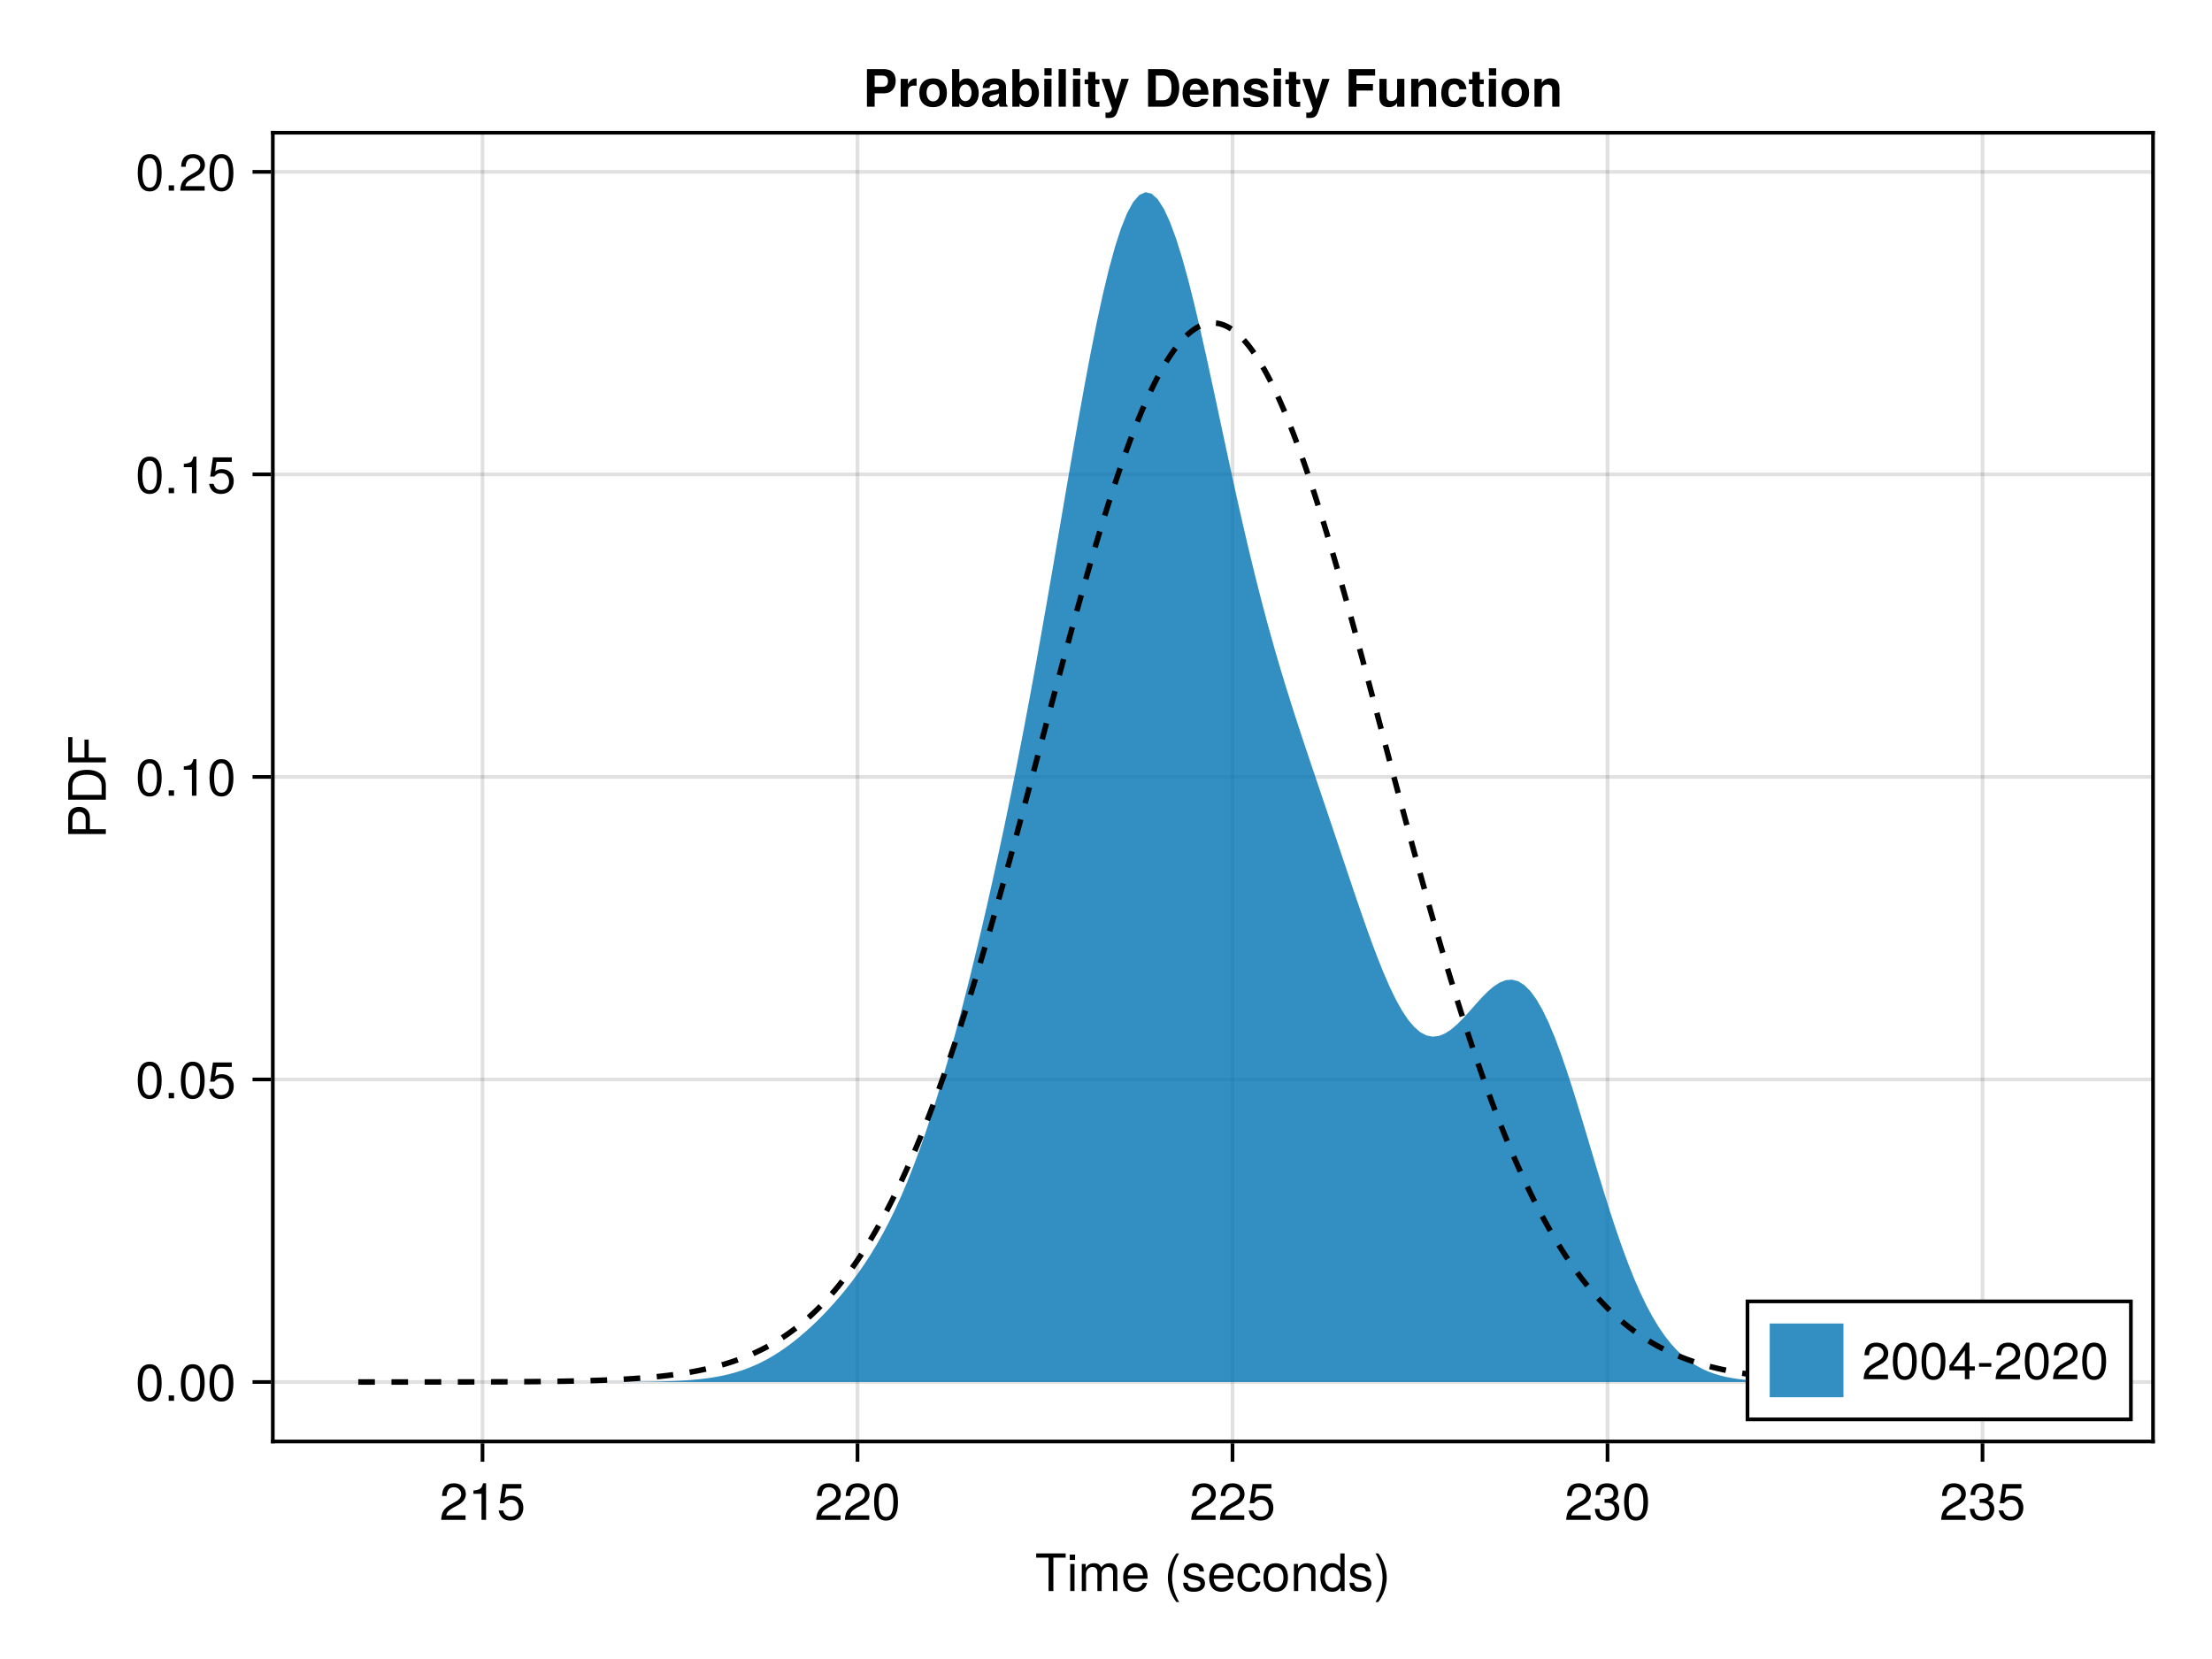 <?xml version="1.0" encoding="UTF-8"?>
<svg xmlns="http://www.w3.org/2000/svg" xmlns:xlink="http://www.w3.org/1999/xlink" width="600" height="450" viewBox="0 0 600 450">
<defs>
<g>
<g id="glyph-0-0-9840c17e">
<path d="M 8.297 -9.062 C 8.297 -9.062 4.953 -9.062 4.953 -9.062 C 4.953 -9.062 4.953 0 4.953 0 C 4.953 0 3.656 0 3.656 0 C 3.656 0 3.656 -9.062 3.656 -9.062 C 3.656 -9.062 0.297 -9.062 0.297 -9.062 C 0.297 -9.062 0.297 -10.203 0.297 -10.203 C 0.297 -10.203 8.297 -10.203 8.297 -10.203 C 8.297 -10.203 8.297 -9.062 8.297 -9.062 Z M 8.297 -9.062 "/>
</g>
<g id="glyph-0-1-9840c17e">
<path d="M 7.188 -3.328 C 7.188 -3.328 1.781 -3.328 1.781 -3.328 C 1.812 -1.656 2.719 -0.875 3.938 -0.875 C 4.875 -0.875 5.531 -1.266 5.859 -2.219 C 5.859 -2.219 7.031 -2.219 7.031 -2.219 C 6.734 -0.734 5.578 0.203 3.891 0.203 C 1.828 0.203 0.562 -1.219 0.562 -3.625 C 0.562 -6.031 1.875 -7.547 3.922 -7.547 C 5.297 -7.547 6.406 -6.812 6.891 -5.609 C 7.094 -5.062 7.188 -4.391 7.188 -3.328 Z M 5.938 -4.375 C 5.938 -5.516 5.047 -6.469 3.906 -6.469 C 2.734 -6.469 1.906 -5.594 1.812 -4.281 C 1.812 -4.281 5.922 -4.281 5.922 -4.281 C 5.938 -4.312 5.938 -4.375 5.938 -4.375 Z M 5.938 -4.375 "/>
</g>
<g id="glyph-0-2-9840c17e">
<path d="M 3.578 -3.609 C 3.578 -1.406 2.703 1.141 1.297 2.969 C 1.297 2.969 0.531 2.969 0.531 2.969 C 1.766 0.984 2.453 -1.391 2.453 -3.609 C 2.453 -5.859 1.766 -8.203 0.531 -10.203 C 0.531 -10.203 1.297 -10.203 1.297 -10.203 C 2.703 -8.375 3.578 -5.828 3.578 -3.609 Z M 3.578 -3.609 "/>
</g>
<g id="glyph-0-3-9840c17e">
<path d="M 7.078 -2.891 C 7.078 -1.016 5.766 0.203 3.719 0.203 C 1.688 0.203 0.609 -0.781 0.453 -3 C 0.453 -3 1.688 -3 1.688 -3 C 1.766 -1.547 2.422 -0.875 3.766 -0.875 C 5.047 -0.875 5.828 -1.625 5.828 -2.875 C 5.828 -3.969 5.125 -4.625 3.766 -4.625 C 3.766 -4.625 3.094 -4.625 3.094 -4.625 C 3.094 -4.625 3.094 -5.656 3.094 -5.656 C 5.062 -5.656 5.531 -6.094 5.531 -7.156 C 5.531 -8.203 4.875 -8.844 3.781 -8.844 C 2.516 -8.844 1.922 -8.188 1.891 -6.719 C 1.891 -6.719 0.656 -6.719 0.656 -6.719 C 0.703 -8.828 1.766 -9.922 3.766 -9.922 C 5.656 -9.922 6.797 -8.906 6.797 -7.203 C 6.797 -6.203 6.328 -5.562 5.406 -5.188 C 6.594 -4.781 7.078 -4.094 7.078 -2.891 Z M 7.078 -2.891 "/>
</g>
<g id="glyph-0-4-9840c17e">
<path d="M 7.156 -7.016 C 7.156 -5.797 6.438 -4.766 5.047 -4.016 C 5.047 -4.016 3.656 -3.266 3.656 -3.266 C 2.438 -2.547 1.984 -2.031 1.859 -1.219 C 1.859 -1.219 7.078 -1.219 7.078 -1.219 C 7.078 -1.219 7.078 0 7.078 0 C 7.078 0 0.469 0 0.469 0 C 0.594 -2.188 1.188 -3.125 3.266 -4.297 C 3.266 -4.297 4.547 -5.031 4.547 -5.031 C 5.438 -5.531 5.891 -6.203 5.891 -6.984 C 5.891 -8.047 5.047 -8.844 3.938 -8.844 C 2.719 -8.844 2.031 -8.141 1.938 -6.484 C 1.938 -6.484 0.703 -6.484 0.703 -6.484 C 0.766 -8.891 1.953 -9.922 3.969 -9.922 C 5.859 -9.922 7.156 -8.688 7.156 -7.016 Z M 7.156 -7.016 "/>
</g>
<g id="glyph-1-0-9840c17e">
<path d="M 2.141 0 C 2.141 0 0.984 0 0.984 0 C 0.984 0 0.984 -7.344 0.984 -7.344 C 0.984 -7.344 2.141 -7.344 2.141 -7.344 C 2.141 -7.344 2.141 0 2.141 0 Z M 2.297 -8.438 C 2.297 -8.438 0.844 -8.438 0.844 -8.438 C 0.844 -8.438 0.844 -9.891 0.844 -9.891 C 0.844 -9.891 2.297 -9.891 2.297 -9.891 C 2.297 -9.891 2.297 -8.438 2.297 -8.438 Z M 2.297 -8.438 "/>
</g>
<g id="glyph-1-1-9840c17e">
<path d="M 10.641 0 C 10.641 0 9.484 0 9.484 0 C 9.484 0 9.484 -5.047 9.484 -5.047 C 9.484 -5.984 8.984 -6.531 8.141 -6.531 C 7.188 -6.531 6.391 -5.672 6.391 -4.609 C 6.391 -4.609 6.391 0 6.391 0 C 6.391 0 5.234 0 5.234 0 C 5.234 0 5.234 -5.047 5.234 -5.047 C 5.234 -5.984 4.75 -6.531 3.875 -6.531 C 2.922 -6.531 2.156 -5.672 2.156 -4.609 C 2.156 -4.609 2.156 0 2.156 0 C 2.156 0 1 0 1 0 C 1 0 1 -7.344 1 -7.344 C 1 -7.344 2.062 -7.344 2.062 -7.344 C 2.062 -7.344 2.062 -6.297 2.062 -6.297 C 2.688 -7.188 3.328 -7.547 4.312 -7.547 C 5.266 -7.547 5.859 -7.203 6.281 -6.422 C 6.969 -7.25 7.562 -7.547 8.547 -7.547 C 9.906 -7.547 10.641 -6.812 10.641 -5.5 C 10.641 -5.5 10.641 0 10.641 0 Z M 10.641 0 "/>
</g>
<g id="glyph-1-2-9840c17e">
</g>
<g id="glyph-1-3-9840c17e">
<path d="M 6.422 -2.062 C 6.422 -0.641 5.25 0.203 3.406 0.203 C 1.484 0.203 0.531 -0.547 0.469 -2.234 C 0.469 -2.234 1.703 -2.234 1.703 -2.234 C 1.859 -1.125 2.453 -0.875 3.5 -0.875 C 4.516 -0.875 5.203 -1.281 5.203 -1.953 C 5.203 -2.484 4.891 -2.734 4.078 -2.922 C 4.078 -2.922 2.984 -3.188 2.984 -3.188 C 1.25 -3.609 0.656 -4.156 0.656 -5.312 C 0.656 -6.656 1.766 -7.547 3.469 -7.547 C 5.172 -7.547 6.125 -6.734 6.125 -5.297 C 6.125 -5.297 4.906 -5.297 4.906 -5.297 C 4.875 -6.062 4.375 -6.469 3.438 -6.469 C 2.484 -6.469 1.875 -6.031 1.875 -5.359 C 1.875 -4.844 2.281 -4.531 3.234 -4.312 C 3.234 -4.312 4.359 -4.047 4.359 -4.047 C 5.812 -3.703 6.422 -3.156 6.422 -2.062 Z M 6.422 -2.062 "/>
</g>
<g id="glyph-1-4-9840c17e">
<path d="M 6.672 -2.516 C 6.531 -0.844 5.438 0.203 3.688 0.203 C 1.688 0.203 0.438 -1.234 0.438 -3.594 C 0.438 -6.031 1.719 -7.547 3.703 -7.547 C 5.328 -7.547 6.453 -6.656 6.594 -4.875 C 6.594 -4.875 5.422 -4.875 5.422 -4.875 C 5.281 -5.891 4.656 -6.469 3.688 -6.469 C 2.406 -6.469 1.656 -5.438 1.656 -3.594 C 1.656 -1.859 2.422 -0.875 3.703 -0.875 C 4.703 -0.875 5.312 -1.344 5.5 -2.516 C 5.5 -2.516 6.672 -2.516 6.672 -2.516 Z M 6.672 -2.516 "/>
</g>
<g id="glyph-1-5-9840c17e">
<path d="M 7.141 -3.609 C 7.141 -1.203 5.875 0.203 3.828 0.203 C 1.734 0.203 0.5 -1.203 0.5 -3.672 C 0.5 -6.125 1.75 -7.547 3.812 -7.547 C 5.922 -7.547 7.141 -6.141 7.141 -3.609 Z M 5.922 -3.625 C 5.922 -5.453 5.141 -6.469 3.828 -6.469 C 2.516 -6.469 1.719 -5.438 1.719 -3.672 C 1.719 -1.891 2.516 -0.875 3.828 -0.875 C 5.109 -0.875 5.922 -1.906 5.922 -3.625 Z M 5.922 -3.625 "/>
</g>
<g id="glyph-1-6-9840c17e">
<path d="M 6.812 0 C 6.812 0 5.656 0 5.656 0 C 5.656 0 5.656 -5.078 5.656 -5.078 C 5.656 -5.969 5.062 -6.531 4.141 -6.531 C 2.953 -6.531 2.141 -5.547 2.141 -4.047 C 2.141 -4.047 2.141 0 2.141 0 C 2.141 0 0.984 0 0.984 0 C 0.984 0 0.984 -7.344 0.984 -7.344 C 0.984 -7.344 2.062 -7.344 2.062 -7.344 C 2.062 -7.344 2.062 -6.109 2.062 -6.109 C 2.703 -7.125 3.406 -7.547 4.5 -7.547 C 5.906 -7.547 6.812 -6.766 6.812 -5.547 C 6.812 -5.547 6.812 0 6.812 0 Z M 6.812 0 "/>
</g>
<g id="glyph-1-7-9840c17e">
<path d="M 6.938 0 C 6.938 0 5.891 0 5.891 0 C 5.891 0 5.891 -1.078 5.891 -1.078 C 5.266 -0.172 4.562 0.203 3.562 0.203 C 1.578 0.203 0.359 -1.266 0.359 -3.734 C 0.359 -6.078 1.609 -7.547 3.516 -7.547 C 4.5 -7.547 5.281 -7.156 5.766 -6.406 C 5.766 -6.406 5.766 -10.203 5.766 -10.203 C 5.766 -10.203 6.938 -10.203 6.938 -10.203 C 6.938 -10.203 6.938 0 6.938 0 Z M 5.766 -3.641 C 5.766 -5.328 4.969 -6.453 3.703 -6.453 C 2.438 -6.453 1.578 -5.375 1.578 -3.672 C 1.578 -1.953 2.438 -0.875 3.719 -0.875 C 4.953 -0.875 5.766 -1.953 5.766 -3.641 Z M 5.766 -3.641 "/>
</g>
<g id="glyph-1-8-9840c17e">
<path d="M 7.156 -7.016 C 7.156 -5.797 6.438 -4.766 5.047 -4.016 C 5.047 -4.016 3.656 -3.266 3.656 -3.266 C 2.438 -2.547 1.984 -2.031 1.859 -1.219 C 1.859 -1.219 7.078 -1.219 7.078 -1.219 C 7.078 -1.219 7.078 0 7.078 0 C 7.078 0 0.469 0 0.469 0 C 0.594 -2.188 1.188 -3.125 3.266 -4.297 C 3.266 -4.297 4.547 -5.031 4.547 -5.031 C 5.438 -5.531 5.891 -6.203 5.891 -6.984 C 5.891 -8.047 5.047 -8.844 3.938 -8.844 C 2.719 -8.844 2.031 -8.141 1.938 -6.484 C 1.938 -6.484 0.703 -6.484 0.703 -6.484 C 0.766 -8.891 1.953 -9.922 3.969 -9.922 C 5.859 -9.922 7.156 -8.688 7.156 -7.016 Z M 7.156 -7.016 "/>
</g>
<g id="glyph-1-9-9840c17e">
<path d="M 7.188 -3.297 C 7.188 -1.188 5.781 0.203 3.781 0.203 C 2.016 0.203 0.891 -0.578 0.484 -2.547 C 0.484 -2.547 1.719 -2.547 1.719 -2.547 C 2.016 -1.422 2.672 -0.875 3.75 -0.875 C 5.094 -0.875 5.922 -1.688 5.922 -3.125 C 5.922 -4.594 5.078 -5.453 3.75 -5.453 C 2.984 -5.453 2.5 -5.203 1.938 -4.516 C 1.938 -4.516 0.797 -4.516 0.797 -4.516 C 0.797 -4.516 1.547 -9.719 1.547 -9.719 C 1.547 -9.719 6.656 -9.719 6.656 -9.719 C 6.656 -9.719 6.656 -8.5 6.656 -8.5 C 6.656 -8.5 2.531 -8.5 2.531 -8.5 C 2.531 -8.5 2.141 -5.938 2.141 -5.938 C 2.719 -6.359 3.281 -6.531 3.969 -6.531 C 5.875 -6.531 7.188 -5.25 7.188 -3.297 Z M 7.188 -3.297 "/>
</g>
<g id="glyph-1-10-9840c17e">
<path d="M 7.094 -4.781 C 7.094 -1.516 5.953 0.203 3.844 0.203 C 1.719 0.203 0.609 -1.516 0.609 -4.859 C 0.609 -8.188 1.703 -9.922 3.844 -9.922 C 6 -9.922 7.094 -8.219 7.094 -4.781 Z M 5.844 -4.891 C 5.844 -7.547 5.188 -8.828 3.844 -8.828 C 2.516 -8.828 1.859 -7.562 1.859 -4.844 C 1.859 -2.125 2.516 -0.812 3.828 -0.812 C 5.188 -0.812 5.844 -2.078 5.844 -4.891 Z M 5.844 -4.891 "/>
</g>
<g id="glyph-1-11-9840c17e">
<path d="M 7.078 -2.891 C 7.078 -1.016 5.766 0.203 3.719 0.203 C 1.688 0.203 0.609 -0.781 0.453 -3 C 0.453 -3 1.688 -3 1.688 -3 C 1.766 -1.547 2.422 -0.875 3.766 -0.875 C 5.047 -0.875 5.828 -1.625 5.828 -2.875 C 5.828 -3.969 5.125 -4.625 3.766 -4.625 C 3.766 -4.625 3.094 -4.625 3.094 -4.625 C 3.094 -4.625 3.094 -5.656 3.094 -5.656 C 5.062 -5.656 5.531 -6.094 5.531 -7.156 C 5.531 -8.203 4.875 -8.844 3.781 -8.844 C 2.516 -8.844 1.922 -8.188 1.891 -6.719 C 1.891 -6.719 0.656 -6.719 0.656 -6.719 C 0.703 -8.828 1.766 -9.922 3.766 -9.922 C 5.656 -9.922 6.797 -8.906 6.797 -7.203 C 6.797 -6.203 6.328 -5.562 5.406 -5.188 C 6.594 -4.781 7.078 -4.094 7.078 -2.891 Z M 7.078 -2.891 "/>
</g>
<g id="glyph-1-12-9840c17e">
<path d="M 7.281 -2.375 C 7.281 -2.375 5.812 -2.375 5.812 -2.375 C 5.812 -2.375 5.812 0 5.812 0 C 5.812 0 4.578 0 4.578 0 C 4.578 0 4.578 -2.375 4.578 -2.375 C 4.578 -2.375 0.391 -2.375 0.391 -2.375 C 0.391 -2.375 0.391 -3.688 0.391 -3.688 C 0.391 -3.688 4.906 -9.922 4.906 -9.922 C 4.906 -9.922 5.812 -9.922 5.812 -9.922 C 5.812 -9.922 5.812 -3.484 5.812 -3.484 C 5.812 -3.484 7.281 -3.484 7.281 -3.484 C 7.281 -3.484 7.281 -2.375 7.281 -2.375 Z M 4.578 -3.484 C 4.578 -3.484 4.578 -7.828 4.578 -7.828 C 4.578 -7.828 1.469 -3.484 1.469 -3.484 C 1.469 -3.484 4.578 -3.484 4.578 -3.484 Z M 4.578 -3.484 "/>
</g>
<g id="glyph-1-13-9840c17e">
<path d="M 3.969 -3.359 C 3.969 -3.359 0.641 -3.359 0.641 -3.359 C 0.641 -3.359 0.641 -4.375 0.641 -4.375 C 0.641 -4.375 3.969 -4.375 3.969 -4.375 C 3.969 -4.375 3.969 -3.359 3.969 -3.359 Z M 3.969 -3.359 "/>
</g>
<g id="glyph-2-0-9840c17e">
<path d="M 4.078 2.969 C 4.078 2.969 3.297 2.969 3.297 2.969 C 1.906 1.141 1.016 -1.406 1.016 -3.625 C 1.016 -5.828 1.906 -8.375 3.297 -10.203 C 3.297 -10.203 4.078 -10.203 4.078 -10.203 C 2.844 -8.219 2.156 -5.859 2.156 -3.625 C 2.156 -1.391 2.844 0.969 4.078 2.969 Z M 4.078 2.969 "/>
</g>
<g id="glyph-2-1-9840c17e">
<path d="M 7.188 -3.328 C 7.188 -3.328 1.781 -3.328 1.781 -3.328 C 1.812 -1.656 2.719 -0.875 3.938 -0.875 C 4.875 -0.875 5.531 -1.266 5.859 -2.219 C 5.859 -2.219 7.031 -2.219 7.031 -2.219 C 6.734 -0.734 5.578 0.203 3.891 0.203 C 1.828 0.203 0.562 -1.219 0.562 -3.625 C 0.562 -6.031 1.875 -7.547 3.922 -7.547 C 5.297 -7.547 6.406 -6.812 6.891 -5.609 C 7.094 -5.062 7.188 -4.391 7.188 -3.328 Z M 5.938 -4.375 C 5.938 -5.516 5.047 -6.469 3.906 -6.469 C 2.734 -6.469 1.906 -5.594 1.812 -4.281 C 1.812 -4.281 5.922 -4.281 5.922 -4.281 C 5.938 -4.312 5.938 -4.375 5.938 -4.375 Z M 5.938 -4.375 "/>
</g>
<g id="glyph-2-2-9840c17e">
<path d="M 7.094 -4.781 C 7.094 -1.516 5.953 0.203 3.844 0.203 C 1.719 0.203 0.609 -1.516 0.609 -4.859 C 0.609 -8.188 1.703 -9.922 3.844 -9.922 C 6 -9.922 7.094 -8.219 7.094 -4.781 Z M 5.844 -4.891 C 5.844 -7.547 5.188 -8.828 3.844 -8.828 C 2.516 -8.828 1.859 -7.562 1.859 -4.844 C 1.859 -2.125 2.516 -0.812 3.828 -0.812 C 5.188 -0.812 5.844 -2.078 5.844 -4.891 Z M 5.844 -4.891 "/>
</g>
<g id="glyph-3-0-9840c17e">
<path d="M 4.859 0 C 4.859 0 3.625 0 3.625 0 C 3.625 0 3.625 -7.062 3.625 -7.062 C 3.625 -7.062 1.422 -7.062 1.422 -7.062 C 1.422 -7.062 1.422 -7.953 1.422 -7.953 C 3.328 -8.188 3.609 -8.406 4.047 -9.922 C 4.047 -9.922 4.859 -9.922 4.859 -9.922 C 4.859 -9.922 4.859 0 4.859 0 Z M 4.859 0 "/>
</g>
<g id="glyph-4-0-9840c17e">
<path d="M 7.156 -7.016 C 7.156 -5.797 6.438 -4.766 5.047 -4.016 C 5.047 -4.016 3.656 -3.266 3.656 -3.266 C 2.438 -2.547 1.984 -2.031 1.859 -1.219 C 1.859 -1.219 7.078 -1.219 7.078 -1.219 C 7.078 -1.219 7.078 0 7.078 0 C 7.078 0 0.469 0 0.469 0 C 0.594 -2.188 1.188 -3.125 3.266 -4.297 C 3.266 -4.297 4.547 -5.031 4.547 -5.031 C 5.438 -5.531 5.891 -6.203 5.891 -6.984 C 5.891 -8.047 5.047 -8.844 3.938 -8.844 C 2.719 -8.844 2.031 -8.141 1.938 -6.484 C 1.938 -6.484 0.703 -6.484 0.703 -6.484 C 0.766 -8.891 1.953 -9.922 3.969 -9.922 C 5.859 -9.922 7.156 -8.688 7.156 -7.016 Z M 7.156 -7.016 "/>
</g>
<g id="glyph-5-0-9840c17e">
<path d="M 7.156 -7.016 C 7.156 -5.797 6.438 -4.766 5.047 -4.016 C 5.047 -4.016 3.656 -3.266 3.656 -3.266 C 2.438 -2.547 1.984 -2.031 1.859 -1.219 C 1.859 -1.219 7.078 -1.219 7.078 -1.219 C 7.078 -1.219 7.078 0 7.078 0 C 7.078 0 0.469 0 0.469 0 C 0.594 -2.188 1.188 -3.125 3.266 -4.297 C 3.266 -4.297 4.547 -5.031 4.547 -5.031 C 5.438 -5.531 5.891 -6.203 5.891 -6.984 C 5.891 -8.047 5.047 -8.844 3.938 -8.844 C 2.719 -8.844 2.031 -8.141 1.938 -6.484 C 1.938 -6.484 0.703 -6.484 0.703 -6.484 C 0.766 -8.891 1.953 -9.922 3.969 -9.922 C 5.859 -9.922 7.156 -8.688 7.156 -7.016 Z M 7.156 -7.016 "/>
</g>
<g id="glyph-5-1-9840c17e">
<path d="M 7.094 -4.781 C 7.094 -1.516 5.953 0.203 3.844 0.203 C 1.719 0.203 0.609 -1.516 0.609 -4.859 C 0.609 -8.188 1.703 -9.922 3.844 -9.922 C 6 -9.922 7.094 -8.219 7.094 -4.781 Z M 5.844 -4.891 C 5.844 -7.547 5.188 -8.828 3.844 -8.828 C 2.516 -8.828 1.859 -7.562 1.859 -4.844 C 1.859 -2.125 2.516 -0.812 3.828 -0.812 C 5.188 -0.812 5.844 -2.078 5.844 -4.891 Z M 5.844 -4.891 "/>
</g>
<g id="glyph-6-0-9840c17e">
<path d="M 7.188 -3.297 C 7.188 -1.188 5.781 0.203 3.781 0.203 C 2.016 0.203 0.891 -0.578 0.484 -2.547 C 0.484 -2.547 1.719 -2.547 1.719 -2.547 C 2.016 -1.422 2.672 -0.875 3.75 -0.875 C 5.094 -0.875 5.922 -1.688 5.922 -3.125 C 5.922 -4.594 5.078 -5.453 3.75 -5.453 C 2.984 -5.453 2.5 -5.203 1.938 -4.516 C 1.938 -4.516 0.797 -4.516 0.797 -4.516 C 0.797 -4.516 1.547 -9.719 1.547 -9.719 C 1.547 -9.719 6.656 -9.719 6.656 -9.719 C 6.656 -9.719 6.656 -8.5 6.656 -8.5 C 6.656 -8.5 2.531 -8.5 2.531 -8.5 C 2.531 -8.5 2.141 -5.938 2.141 -5.938 C 2.719 -6.359 3.281 -6.531 3.969 -6.531 C 5.875 -6.531 7.188 -5.25 7.188 -3.297 Z M 7.188 -3.297 "/>
</g>
<g id="glyph-6-1-9840c17e">
<path d="M 7.094 -4.781 C 7.094 -1.516 5.953 0.203 3.844 0.203 C 1.719 0.203 0.609 -1.516 0.609 -4.859 C 0.609 -8.188 1.703 -9.922 3.844 -9.922 C 6 -9.922 7.094 -8.219 7.094 -4.781 Z M 5.844 -4.891 C 5.844 -7.547 5.188 -8.828 3.844 -8.828 C 2.516 -8.828 1.859 -7.562 1.859 -4.844 C 1.859 -2.125 2.516 -0.812 3.828 -0.812 C 5.188 -0.812 5.844 -2.078 5.844 -4.891 Z M 5.844 -4.891 "/>
</g>
<g id="glyph-6-2-9840c17e">
<path d="M 7.156 -7.016 C 7.156 -5.797 6.438 -4.766 5.047 -4.016 C 5.047 -4.016 3.656 -3.266 3.656 -3.266 C 2.438 -2.547 1.984 -2.031 1.859 -1.219 C 1.859 -1.219 7.078 -1.219 7.078 -1.219 C 7.078 -1.219 7.078 0 7.078 0 C 7.078 0 0.469 0 0.469 0 C 0.594 -2.188 1.188 -3.125 3.266 -4.297 C 3.266 -4.297 4.547 -5.031 4.547 -5.031 C 5.438 -5.531 5.891 -6.203 5.891 -6.984 C 5.891 -8.047 5.047 -8.844 3.938 -8.844 C 2.719 -8.844 2.031 -8.141 1.938 -6.484 C 1.938 -6.484 0.703 -6.484 0.703 -6.484 C 0.766 -8.891 1.953 -9.922 3.969 -9.922 C 5.859 -9.922 7.156 -8.688 7.156 -7.016 Z M 7.156 -7.016 "/>
</g>
<g id="glyph-7-0-9840c17e">
<path d="M -7.203 -8.641 C -5.516 -8.641 -4.328 -7.469 -4.328 -5.781 C -4.328 -5.781 -4.328 -2.578 -4.328 -2.578 C -4.328 -2.578 0 -2.578 0 -2.578 C 0 -2.578 0 -1.281 0 -1.281 C 0 -1.281 -10.203 -1.281 -10.203 -1.281 C -10.203 -1.281 -10.203 -5.484 -10.203 -5.484 C -10.203 -7.5 -9.125 -8.641 -7.203 -8.641 Z M -7.266 -7.281 C -8.391 -7.281 -9.062 -6.531 -9.062 -5.297 C -9.062 -5.297 -9.062 -2.578 -9.062 -2.578 C -9.062 -2.578 -5.469 -2.578 -5.469 -2.578 C -5.469 -2.578 -5.469 -5.297 -5.469 -5.297 C -5.469 -6.531 -6.141 -7.281 -7.266 -7.281 Z M -7.266 -7.281 "/>
</g>
<g id="glyph-7-1-9840c17e">
<path d="M -5.109 -9.344 C -1.938 -9.344 0 -7.75 0 -5.188 C 0 -5.188 0 -1.25 0 -1.25 C 0 -1.25 -10.203 -1.25 -10.203 -1.25 C -10.203 -1.25 -10.203 -5.188 -10.203 -5.188 C -10.203 -7.766 -8.281 -9.344 -5.109 -9.344 Z M -5.094 -8.031 C -7.703 -8.031 -9.062 -6.969 -9.062 -4.953 C -9.062 -4.953 -9.062 -2.547 -9.062 -2.547 C -9.062 -2.547 -1.141 -2.547 -1.141 -2.547 C -1.141 -2.547 -1.141 -4.953 -1.141 -4.953 C -1.141 -6.969 -2.516 -8.031 -5.094 -8.031 Z M -5.094 -8.031 "/>
</g>
<g id="glyph-7-2-9840c17e">
<path d="M -9.062 -8.109 C -9.062 -8.109 -9.062 -2.562 -9.062 -2.562 C -9.062 -2.562 -5.797 -2.562 -5.797 -2.562 C -5.797 -2.562 -5.797 -7.438 -5.797 -7.438 C -5.797 -7.438 -4.641 -7.438 -4.641 -7.438 C -4.641 -7.438 -4.641 -2.562 -4.641 -2.562 C -4.641 -2.562 0 -2.562 0 -2.562 C 0 -2.562 0 -1.266 0 -1.266 C 0 -1.266 -10.203 -1.266 -10.203 -1.266 C -10.203 -1.266 -10.203 -8.109 -10.203 -8.109 C -10.203 -8.109 -9.062 -8.109 -9.062 -8.109 Z M -9.062 -8.109 "/>
</g>
<g id="glyph-8-0-9840c17e">
<path d="M 7.094 -4.781 C 7.094 -1.516 5.953 0.203 3.844 0.203 C 1.719 0.203 0.609 -1.516 0.609 -4.859 C 0.609 -8.188 1.703 -9.922 3.844 -9.922 C 6 -9.922 7.094 -8.219 7.094 -4.781 Z M 5.844 -4.891 C 5.844 -7.547 5.188 -8.828 3.844 -8.828 C 2.516 -8.828 1.859 -7.562 1.859 -4.844 C 1.859 -2.125 2.516 -0.812 3.828 -0.812 C 5.188 -0.812 5.844 -2.078 5.844 -4.891 Z M 5.844 -4.891 "/>
</g>
<g id="glyph-8-1-9840c17e">
<path d="M 7.188 -3.297 C 7.188 -1.188 5.781 0.203 3.781 0.203 C 2.016 0.203 0.891 -0.578 0.484 -2.547 C 0.484 -2.547 1.719 -2.547 1.719 -2.547 C 2.016 -1.422 2.672 -0.875 3.75 -0.875 C 5.094 -0.875 5.922 -1.688 5.922 -3.125 C 5.922 -4.594 5.078 -5.453 3.75 -5.453 C 2.984 -5.453 2.5 -5.203 1.938 -4.516 C 1.938 -4.516 0.797 -4.516 0.797 -4.516 C 0.797 -4.516 1.547 -9.719 1.547 -9.719 C 1.547 -9.719 6.656 -9.719 6.656 -9.719 C 6.656 -9.719 6.656 -8.5 6.656 -8.5 C 6.656 -8.5 2.531 -8.5 2.531 -8.5 C 2.531 -8.5 2.141 -5.938 2.141 -5.938 C 2.719 -6.359 3.281 -6.531 3.969 -6.531 C 5.875 -6.531 7.188 -5.25 7.188 -3.297 Z M 7.188 -3.297 "/>
</g>
<g id="glyph-9-0-9840c17e">
<path d="M 2.672 0 C 2.672 0 1.219 0 1.219 0 C 1.219 0 1.219 -1.453 1.219 -1.453 C 1.219 -1.453 2.672 -1.453 2.672 -1.453 C 2.672 -1.453 2.672 0 2.672 0 Z M 2.672 0 "/>
</g>
<g id="glyph-10-0-9840c17e">
<path d="M 7.094 -4.781 C 7.094 -1.516 5.953 0.203 3.844 0.203 C 1.719 0.203 0.609 -1.516 0.609 -4.859 C 0.609 -8.188 1.703 -9.922 3.844 -9.922 C 6 -9.922 7.094 -8.219 7.094 -4.781 Z M 5.844 -4.891 C 5.844 -7.547 5.188 -8.828 3.844 -8.828 C 2.516 -8.828 1.859 -7.562 1.859 -4.844 C 1.859 -2.125 2.516 -0.812 3.828 -0.812 C 5.188 -0.812 5.844 -2.078 5.844 -4.891 Z M 5.844 -4.891 "/>
</g>
<g id="glyph-10-1-9840c17e">
<path d="M 4.859 0 C 4.859 0 3.625 0 3.625 0 C 3.625 0 3.625 -7.062 3.625 -7.062 C 3.625 -7.062 1.422 -7.062 1.422 -7.062 C 1.422 -7.062 1.422 -7.953 1.422 -7.953 C 3.328 -8.188 3.609 -8.406 4.047 -9.922 C 4.047 -9.922 4.859 -9.922 4.859 -9.922 C 4.859 -9.922 4.859 0 4.859 0 Z M 4.859 0 "/>
</g>
<g id="glyph-11-0-9840c17e">
<path d="M 7.094 -4.781 C 7.094 -1.516 5.953 0.203 3.844 0.203 C 1.719 0.203 0.609 -1.516 0.609 -4.859 C 0.609 -8.188 1.703 -9.922 3.844 -9.922 C 6 -9.922 7.094 -8.219 7.094 -4.781 Z M 5.844 -4.891 C 5.844 -7.547 5.188 -8.828 3.844 -8.828 C 2.516 -8.828 1.859 -7.562 1.859 -4.844 C 1.859 -2.125 2.516 -0.812 3.828 -0.812 C 5.188 -0.812 5.844 -2.078 5.844 -4.891 Z M 5.844 -4.891 "/>
</g>
<g id="glyph-11-1-9840c17e">
<path d="M 7.188 -3.297 C 7.188 -1.188 5.781 0.203 3.781 0.203 C 2.016 0.203 0.891 -0.578 0.484 -2.547 C 0.484 -2.547 1.719 -2.547 1.719 -2.547 C 2.016 -1.422 2.672 -0.875 3.75 -0.875 C 5.094 -0.875 5.922 -1.688 5.922 -3.125 C 5.922 -4.594 5.078 -5.453 3.75 -5.453 C 2.984 -5.453 2.5 -5.203 1.938 -4.516 C 1.938 -4.516 0.797 -4.516 0.797 -4.516 C 0.797 -4.516 1.547 -9.719 1.547 -9.719 C 1.547 -9.719 6.656 -9.719 6.656 -9.719 C 6.656 -9.719 6.656 -8.5 6.656 -8.5 C 6.656 -8.5 2.531 -8.5 2.531 -8.5 C 2.531 -8.5 2.141 -5.938 2.141 -5.938 C 2.719 -6.359 3.281 -6.531 3.969 -6.531 C 5.875 -6.531 7.188 -5.25 7.188 -3.297 Z M 7.188 -3.297 "/>
</g>
<g id="glyph-12-0-9840c17e">
<path d="M 2.672 0 C 2.672 0 1.219 0 1.219 0 C 1.219 0 1.219 -1.453 1.219 -1.453 C 1.219 -1.453 2.672 -1.453 2.672 -1.453 C 2.672 -1.453 2.672 0 2.672 0 Z M 2.672 0 "/>
</g>
<g id="glyph-13-0-9840c17e">
<path d="M 4.859 0 C 4.859 0 3.625 0 3.625 0 C 3.625 0 3.625 -7.062 3.625 -7.062 C 3.625 -7.062 1.422 -7.062 1.422 -7.062 C 1.422 -7.062 1.422 -7.953 1.422 -7.953 C 3.328 -8.188 3.609 -8.406 4.047 -9.922 C 4.047 -9.922 4.859 -9.922 4.859 -9.922 C 4.859 -9.922 4.859 0 4.859 0 Z M 4.859 0 "/>
</g>
<g id="glyph-14-0-9840c17e">
<path d="M 7.094 -4.781 C 7.094 -1.516 5.953 0.203 3.844 0.203 C 1.719 0.203 0.609 -1.516 0.609 -4.859 C 0.609 -8.188 1.703 -9.922 3.844 -9.922 C 6 -9.922 7.094 -8.219 7.094 -4.781 Z M 5.844 -4.891 C 5.844 -7.547 5.188 -8.828 3.844 -8.828 C 2.516 -8.828 1.859 -7.562 1.859 -4.844 C 1.859 -2.125 2.516 -0.812 3.828 -0.812 C 5.188 -0.812 5.844 -2.078 5.844 -4.891 Z M 5.844 -4.891 "/>
</g>
<g id="glyph-15-0-9840c17e">
<path d="M 2.672 0 C 2.672 0 1.219 0 1.219 0 C 1.219 0 1.219 -1.453 1.219 -1.453 C 1.219 -1.453 2.672 -1.453 2.672 -1.453 C 2.672 -1.453 2.672 0 2.672 0 Z M 2.672 0 "/>
</g>
<g id="glyph-16-0-9840c17e">
<path d="M 7.156 -7.016 C 7.156 -5.797 6.438 -4.766 5.047 -4.016 C 5.047 -4.016 3.656 -3.266 3.656 -3.266 C 2.438 -2.547 1.984 -2.031 1.859 -1.219 C 1.859 -1.219 7.078 -1.219 7.078 -1.219 C 7.078 -1.219 7.078 0 7.078 0 C 7.078 0 0.469 0 0.469 0 C 0.594 -2.188 1.188 -3.125 3.266 -4.297 C 3.266 -4.297 4.547 -5.031 4.547 -5.031 C 5.438 -5.531 5.891 -6.203 5.891 -6.984 C 5.891 -8.047 5.047 -8.844 3.938 -8.844 C 2.719 -8.844 2.031 -8.141 1.938 -6.484 C 1.938 -6.484 0.703 -6.484 0.703 -6.484 C 0.766 -8.891 1.953 -9.922 3.969 -9.922 C 5.859 -9.922 7.156 -8.688 7.156 -7.016 Z M 7.156 -7.016 "/>
</g>
<g id="glyph-17-0-9840c17e">
<path d="M 8.859 -7.047 C 8.859 -4.969 7.656 -3.641 5.781 -3.641 C 5.781 -3.641 3.156 -3.641 3.156 -3.641 C 3.156 -3.641 3.156 0 3.156 0 C 3.156 0 1.062 0 1.062 0 C 1.062 0 1.062 -10.203 1.062 -10.203 C 1.062 -10.203 5.578 -10.203 5.578 -10.203 C 7.703 -10.203 8.859 -9.094 8.859 -7.047 Z M 6.766 -6.922 C 6.766 -7.969 6.25 -8.453 5.125 -8.453 C 5.125 -8.453 3.156 -8.453 3.156 -8.453 C 3.156 -8.453 3.156 -5.391 3.156 -5.391 C 3.156 -5.391 5.125 -5.391 5.125 -5.391 C 6.25 -5.391 6.766 -5.875 6.766 -6.922 Z M 6.766 -6.922 "/>
</g>
<g id="glyph-18-0-9840c17e">
<path d="M 5.188 -5.688 C 4.906 -5.719 4.781 -5.734 4.562 -5.734 C 3.422 -5.734 2.844 -5.172 2.844 -4.016 C 2.844 -4.016 2.844 0 2.844 0 C 2.844 0 0.875 0 0.875 0 C 0.875 0 0.875 -7.562 0.875 -7.562 C 0.875 -7.562 2.844 -7.562 2.844 -7.562 C 2.844 -7.562 2.844 -6.078 2.844 -6.078 C 3.266 -7.094 4.047 -7.688 4.938 -7.688 C 5 -7.688 5.062 -7.688 5.188 -7.672 C 5.188 -7.672 5.188 -5.688 5.188 -5.688 Z M 5.188 -5.688 "/>
</g>
<g id="glyph-18-1-9840c17e">
<path d="M 7.969 -3.719 C 7.969 -1.297 6.531 0.125 4.234 0.125 C 1.906 0.125 0.484 -1.281 0.484 -3.781 C 0.484 -6.266 1.906 -7.688 4.219 -7.688 C 6.578 -7.688 7.969 -6.281 7.969 -3.719 Z M 6 -3.75 C 6 -5.234 5.312 -6.109 4.234 -6.109 C 3.156 -6.109 2.453 -5.219 2.453 -3.781 C 2.453 -2.344 3.156 -1.453 4.234 -1.453 C 5.281 -1.453 6 -2.344 6 -3.75 Z M 6 -3.75 "/>
</g>
<g id="glyph-19-0-9840c17e">
<path d="M 8.047 -3.688 C 8.047 -1.406 6.672 0.125 4.875 0.125 C 3.922 0.125 3.266 -0.219 2.781 -0.875 C 2.781 -0.875 2.781 0 2.781 0 C 2.781 0 0.828 0 0.828 0 C 0.828 0 0.828 -10.203 0.828 -10.203 C 0.828 -10.203 2.781 -10.203 2.781 -10.203 C 2.781 -10.203 2.781 -6.578 2.781 -6.578 C 3.266 -7.344 3.938 -7.688 4.875 -7.688 C 6.859 -7.688 8.047 -5.828 8.047 -3.688 Z M 6.094 -3.766 C 6.094 -5.172 5.406 -6.047 4.438 -6.047 C 3.453 -6.047 2.781 -5.188 2.781 -3.812 C 2.781 -2.359 3.438 -1.516 4.438 -1.516 C 5.406 -1.516 6.094 -2.391 6.094 -3.766 Z M 6.094 -3.766 "/>
</g>
<g id="glyph-19-1-9840c17e">
<path d="M 2.891 0 C 2.891 0 0.938 0 0.938 0 C 0.938 0 0.938 -7.562 0.938 -7.562 C 0.938 -7.562 2.891 -7.562 2.891 -7.562 C 2.891 -7.562 2.891 0 2.891 0 Z M 2.922 -8.469 C 2.922 -8.469 0.969 -8.469 0.969 -8.469 C 0.969 -8.469 0.969 -10.438 0.969 -10.438 C 0.969 -10.438 2.922 -10.438 2.922 -10.438 C 2.922 -10.438 2.922 -8.469 2.922 -8.469 Z M 2.922 -8.469 "/>
</g>
<g id="glyph-19-2-9840c17e">
<path d="M 2.891 0 C 2.891 0 0.938 0 0.938 0 C 0.938 0 0.938 -10.203 0.938 -10.203 C 0.938 -10.203 2.891 -10.203 2.891 -10.203 C 2.891 -10.203 2.891 0 2.891 0 Z M 2.891 0 "/>
</g>
<g id="glyph-19-3-9840c17e">
<path d="M 4.219 0 C 3.859 0.016 3.516 0.062 3.078 0.062 C 1.797 0.062 1.156 -0.438 1.156 -1.625 C 1.156 -1.625 1.156 -6.109 1.156 -6.109 C 1.156 -6.109 0.203 -6.109 0.203 -6.109 C 0.203 -6.109 0.203 -7.406 0.203 -7.406 C 0.203 -7.406 1.156 -7.406 1.156 -7.406 C 1.156 -7.406 1.156 -9.438 1.156 -9.438 C 1.156 -9.438 3.125 -9.438 3.125 -9.438 C 3.125 -9.438 3.125 -7.406 3.125 -7.406 C 3.125 -7.406 4.219 -7.406 4.219 -7.406 C 4.219 -7.406 4.219 -6.109 4.219 -6.109 C 4.219 -6.109 3.125 -6.109 3.125 -6.109 C 3.125 -6.109 3.125 -2.156 3.125 -2.156 C 3.125 -1.484 3.25 -1.328 3.766 -1.328 C 3.906 -1.328 4.016 -1.344 4.219 -1.375 C 4.219 -1.375 4.219 0 4.219 0 Z M 4.219 0 "/>
</g>
<g id="glyph-19-4-9840c17e">
<path d="M 7.344 -3.5 C 7.344 -3.5 7.344 -3.266 7.344 -3.266 C 7.344 -3.266 2.266 -3.266 2.266 -3.266 C 2.328 -1.797 2.906 -1.375 3.844 -1.375 C 4.547 -1.375 5.172 -1.578 5.328 -2.125 C 5.328 -2.125 7.266 -2.125 7.266 -2.125 C 6.828 -0.641 5.453 0.125 3.766 0.125 C 1.625 0.125 0.312 -1.266 0.312 -3.688 C 0.312 -6.219 1.641 -7.688 3.812 -7.688 C 6.031 -7.688 7.344 -6.109 7.344 -3.5 Z M 5.312 -4.562 C 5.203 -5.641 4.625 -6.188 3.781 -6.188 C 2.906 -6.188 2.422 -5.609 2.297 -4.562 C 2.297 -4.562 5.312 -4.562 5.312 -4.562 Z M 5.312 -4.562 "/>
</g>
<g id="glyph-19-5-9840c17e">
<path d="M 7.531 -7.562 C 7.531 -7.562 4.422 1.391 4.422 1.391 C 3.906 2.828 3.219 3.062 1.906 3.062 C 1.672 3.062 1.5 3.047 1.203 3.016 C 1.203 3.016 1.203 1.547 1.203 1.547 C 1.453 1.609 1.562 1.625 1.719 1.625 C 2.406 1.625 2.938 1.078 2.938 0.359 C 2.938 0.359 2.938 0.328 2.938 0.328 C 2.938 0.328 0.125 -7.562 0.125 -7.562 C 0.125 -7.562 2.281 -7.562 2.281 -7.562 C 2.281 -7.562 3.953 -2.062 3.953 -2.062 C 3.953 -2.062 5.516 -7.562 5.516 -7.562 C 5.516 -7.562 7.531 -7.562 7.531 -7.562 Z M 7.531 -7.562 "/>
</g>
<g id="glyph-19-6-9840c17e">
<path d="M 7.578 0 C 7.578 0 5.609 0 5.609 0 C 5.609 0 5.609 -1 5.609 -1 C 5.047 -0.25 4.375 0.125 3.344 0.125 C 1.734 0.125 0.812 -0.828 0.812 -2.484 C 0.812 -2.484 0.812 -7.562 0.812 -7.562 C 0.812 -7.562 2.766 -7.562 2.766 -7.562 C 2.766 -7.562 2.766 -2.891 2.766 -2.891 C 2.766 -1.984 3.188 -1.547 4.031 -1.547 C 4.984 -1.547 5.609 -2.125 5.609 -3.031 C 5.609 -3.031 5.609 -7.562 5.609 -7.562 C 5.609 -7.562 7.578 -7.562 7.578 -7.562 C 7.578 -7.562 7.578 0 7.578 0 Z M 7.578 0 "/>
</g>
<g id="glyph-19-7-9840c17e">
<path d="M 7.641 0 C 7.641 0 5.688 0 5.688 0 C 5.688 0 5.688 -4.656 5.688 -4.656 C 5.688 -5.562 5.266 -6.016 4.422 -6.016 C 3.469 -6.016 2.844 -5.438 2.844 -4.531 C 2.844 -4.531 2.844 0 2.844 0 C 2.844 0 0.875 0 0.875 0 C 0.875 0 0.875 -7.562 0.875 -7.562 C 0.875 -7.562 2.844 -7.562 2.844 -7.562 C 2.844 -7.562 2.844 -6.469 2.844 -6.469 C 3.406 -7.312 4.094 -7.688 5.109 -7.688 C 6.719 -7.688 7.641 -6.734 7.641 -5.062 C 7.641 -5.062 7.641 0 7.641 0 Z M 7.641 0 "/>
</g>
<g id="glyph-19-8-9840c17e">
<path d="M 7.312 -2.625 C 7.125 -1.016 5.859 0.125 4.016 0.125 C 1.781 0.125 0.469 -1.234 0.469 -3.719 C 0.469 -6.297 1.797 -7.688 4.047 -7.688 C 5.938 -7.688 7.172 -6.578 7.312 -4.734 C 7.312 -4.734 5.438 -4.734 5.438 -4.734 C 5.203 -5.719 4.828 -6.109 4.031 -6.109 C 2.797 -6.109 2.438 -5.109 2.438 -3.719 C 2.438 -2.25 3.031 -1.453 4.031 -1.453 C 4.781 -1.453 5.188 -1.828 5.438 -2.625 C 5.438 -2.625 7.312 -2.625 7.312 -2.625 Z M 7.312 -2.625 "/>
</g>
<g id="glyph-20-0-9840c17e">
<path d="M 7.344 0 C 7.344 0 5.203 0 5.203 0 C 5.031 -0.219 4.984 -0.562 4.984 -0.953 C 4.297 -0.234 3.531 0.125 2.688 0.125 C 1.422 0.125 0.391 -0.578 0.391 -2.047 C 0.391 -3.422 1.125 -4.062 2.625 -4.328 C 2.625 -4.328 3.406 -4.469 3.406 -4.469 C 4.375 -4.641 4.969 -4.547 4.969 -5.344 C 4.969 -5.859 4.594 -6.109 3.844 -6.109 C 2.875 -6.109 2.547 -5.859 2.453 -5.062 C 2.453 -5.062 0.562 -5.062 0.562 -5.062 C 0.688 -6.812 1.75 -7.688 3.797 -7.688 C 5.844 -7.688 6.891 -6.906 6.891 -5.359 C 6.891 -5.359 6.891 -1.156 6.891 -1.156 C 6.891 -0.766 6.984 -0.562 7.344 -0.234 C 7.344 -0.234 7.344 0 7.344 0 Z M 4.969 -3.234 C 4.969 -3.234 4.969 -3.562 4.969 -3.562 C 4.75 -3.453 4.656 -3.438 4.141 -3.328 C 4.141 -3.328 3.469 -3.203 3.469 -3.203 C 2.656 -3.047 2.359 -2.844 2.359 -2.266 C 2.359 -1.703 2.766 -1.453 3.422 -1.453 C 4.406 -1.453 4.969 -2.094 4.969 -3.234 Z M 4.969 -3.234 "/>
</g>
<g id="glyph-20-1-9840c17e">
<path d="M 7.531 -7.562 C 7.531 -7.562 4.422 1.391 4.422 1.391 C 3.906 2.828 3.219 3.062 1.906 3.062 C 1.672 3.062 1.5 3.047 1.203 3.016 C 1.203 3.016 1.203 1.547 1.203 1.547 C 1.453 1.609 1.562 1.625 1.719 1.625 C 2.406 1.625 2.938 1.078 2.938 0.359 C 2.938 0.359 2.938 0.328 2.938 0.328 C 2.938 0.328 0.125 -7.562 0.125 -7.562 C 0.125 -7.562 2.281 -7.562 2.281 -7.562 C 2.281 -7.562 3.953 -2.062 3.953 -2.062 C 3.953 -2.062 5.516 -7.562 5.516 -7.562 C 5.516 -7.562 7.531 -7.562 7.531 -7.562 Z M 7.531 -7.562 "/>
</g>
<g id="glyph-20-2-9840c17e">
<path d="M 7.641 0 C 7.641 0 5.688 0 5.688 0 C 5.688 0 5.688 -4.656 5.688 -4.656 C 5.688 -5.562 5.266 -6.016 4.422 -6.016 C 3.469 -6.016 2.844 -5.438 2.844 -4.531 C 2.844 -4.531 2.844 0 2.844 0 C 2.844 0 0.875 0 0.875 0 C 0.875 0 0.875 -7.562 0.875 -7.562 C 0.875 -7.562 2.844 -7.562 2.844 -7.562 C 2.844 -7.562 2.844 -6.469 2.844 -6.469 C 3.406 -7.312 4.094 -7.688 5.109 -7.688 C 6.719 -7.688 7.641 -6.734 7.641 -5.062 C 7.641 -5.062 7.641 0 7.641 0 Z M 7.641 0 "/>
</g>
<g id="glyph-20-3-9840c17e">
<path d="M 4.219 0 C 3.859 0.016 3.516 0.062 3.078 0.062 C 1.797 0.062 1.156 -0.438 1.156 -1.625 C 1.156 -1.625 1.156 -6.109 1.156 -6.109 C 1.156 -6.109 0.203 -6.109 0.203 -6.109 C 0.203 -6.109 0.203 -7.406 0.203 -7.406 C 0.203 -7.406 1.156 -7.406 1.156 -7.406 C 1.156 -7.406 1.156 -9.438 1.156 -9.438 C 1.156 -9.438 3.125 -9.438 3.125 -9.438 C 3.125 -9.438 3.125 -7.406 3.125 -7.406 C 3.125 -7.406 4.219 -7.406 4.219 -7.406 C 4.219 -7.406 4.219 -6.109 4.219 -6.109 C 4.219 -6.109 3.125 -6.109 3.125 -6.109 C 3.125 -6.109 3.125 -2.156 3.125 -2.156 C 3.125 -1.484 3.25 -1.328 3.766 -1.328 C 3.906 -1.328 4.016 -1.344 4.219 -1.375 C 4.219 -1.375 4.219 0 4.219 0 Z M 4.219 0 "/>
</g>
<g id="glyph-20-4-9840c17e">
</g>
<g id="glyph-21-0-9840c17e">
</g>
<g id="glyph-21-1-9840c17e">
<path d="M 9.531 -5.109 C 9.531 -3.531 9.094 -2.141 8.281 -1.188 C 7.594 -0.359 6.625 0 5.062 0 C 5.062 0 1.078 0 1.078 0 C 1.078 0 1.078 -10.203 1.078 -10.203 C 1.078 -10.203 5.062 -10.203 5.062 -10.203 C 6.641 -10.203 7.609 -9.859 8.281 -9.031 C 9.094 -8.062 9.531 -6.672 9.531 -5.109 Z M 7.438 -5.094 C 7.438 -7.344 6.656 -8.453 5.062 -8.453 C 5.062 -8.453 3.172 -8.453 3.172 -8.453 C 3.172 -8.453 3.172 -1.75 3.172 -1.75 C 3.172 -1.75 5.062 -1.75 5.062 -1.75 C 6.656 -1.75 7.438 -2.859 7.438 -5.094 Z M 7.438 -5.094 "/>
</g>
<g id="glyph-21-2-9840c17e">
<path d="M 7.281 -2.234 C 7.281 -0.719 6.109 0.125 3.969 0.125 C 1.688 0.125 0.469 -0.734 0.406 -2.391 C 0.406 -2.391 2.328 -2.391 2.328 -2.391 C 2.484 -1.578 2.969 -1.406 3.859 -1.406 C 4.781 -1.406 5.312 -1.594 5.312 -2.062 C 5.312 -2.266 5.156 -2.422 4.656 -2.578 C 4.656 -2.578 2.328 -3.297 2.328 -3.297 C 0.922 -3.734 0.672 -4.234 0.672 -5.172 C 0.672 -6.719 1.859 -7.688 3.781 -7.688 C 5.812 -7.688 7.047 -6.719 7.062 -5.125 C 7.062 -5.125 5.188 -5.125 5.188 -5.125 C 5.172 -5.812 4.703 -6.141 3.766 -6.141 C 3.078 -6.141 2.625 -5.859 2.625 -5.453 C 2.625 -5.141 2.766 -5.016 3.312 -4.859 C 3.312 -4.859 5.797 -4.141 5.797 -4.141 C 6.797 -3.844 7.281 -3.203 7.281 -2.344 C 7.281 -2.344 7.281 -2.234 7.281 -2.234 Z M 7.281 -2.234 "/>
</g>
<g id="glyph-21-3-9840c17e">
<path d="M 8.203 -8.453 C 8.203 -8.453 3.141 -8.453 3.141 -8.453 C 3.141 -8.453 3.141 -6.141 3.141 -6.141 C 3.141 -6.141 7.609 -6.141 7.609 -6.141 C 7.609 -6.141 7.609 -4.391 7.609 -4.391 C 7.609 -4.391 3.141 -4.391 3.141 -4.391 C 3.141 -4.391 3.141 0 3.141 0 C 3.141 0 1.031 0 1.031 0 C 1.031 0 1.031 -10.203 1.031 -10.203 C 1.031 -10.203 8.203 -10.203 8.203 -10.203 C 8.203 -10.203 8.203 -8.453 8.203 -8.453 Z M 8.203 -8.453 "/>
</g>
<g id="glyph-21-4-9840c17e">
<path d="M 4.219 0 C 3.859 0.016 3.516 0.062 3.078 0.062 C 1.797 0.062 1.156 -0.438 1.156 -1.625 C 1.156 -1.625 1.156 -6.109 1.156 -6.109 C 1.156 -6.109 0.203 -6.109 0.203 -6.109 C 0.203 -6.109 0.203 -7.406 0.203 -7.406 C 0.203 -7.406 1.156 -7.406 1.156 -7.406 C 1.156 -7.406 1.156 -9.438 1.156 -9.438 C 1.156 -9.438 3.125 -9.438 3.125 -9.438 C 3.125 -9.438 3.125 -7.406 3.125 -7.406 C 3.125 -7.406 4.219 -7.406 4.219 -7.406 C 4.219 -7.406 4.219 -6.109 4.219 -6.109 C 4.219 -6.109 3.125 -6.109 3.125 -6.109 C 3.125 -6.109 3.125 -2.156 3.125 -2.156 C 3.125 -1.484 3.25 -1.328 3.766 -1.328 C 3.906 -1.328 4.016 -1.344 4.219 -1.375 C 4.219 -1.375 4.219 0 4.219 0 Z M 4.219 0 "/>
</g>
<g id="glyph-21-5-9840c17e">
<path d="M 2.891 0 C 2.891 0 0.938 0 0.938 0 C 0.938 0 0.938 -7.562 0.938 -7.562 C 0.938 -7.562 2.891 -7.562 2.891 -7.562 C 2.891 -7.562 2.891 0 2.891 0 Z M 2.922 -8.469 C 2.922 -8.469 0.969 -8.469 0.969 -8.469 C 0.969 -8.469 0.969 -10.438 0.969 -10.438 C 0.969 -10.438 2.922 -10.438 2.922 -10.438 C 2.922 -10.438 2.922 -8.469 2.922 -8.469 Z M 2.922 -8.469 "/>
</g>
<g id="glyph-21-6-9840c17e">
<path d="M 7.969 -3.719 C 7.969 -1.297 6.531 0.125 4.234 0.125 C 1.906 0.125 0.484 -1.281 0.484 -3.781 C 0.484 -6.266 1.906 -7.688 4.219 -7.688 C 6.578 -7.688 7.969 -6.281 7.969 -3.719 Z M 6 -3.75 C 6 -5.234 5.312 -6.109 4.234 -6.109 C 3.156 -6.109 2.453 -5.219 2.453 -3.781 C 2.453 -2.344 3.156 -1.453 4.234 -1.453 C 5.281 -1.453 6 -2.344 6 -3.75 Z M 6 -3.75 "/>
</g>
</g>
</defs>
<rect x="-60" y="-45" width="720" height="540" fill="rgb(100%, 100%, 100%)" fill-opacity="1"/>
<path fill-rule="nonzero" fill="rgb(100%, 100%, 100%)" fill-opacity="1" d="M 74 391 L 584 391 L 584 36 L 74 36 Z M 74 391 "/>
<path fill="none" stroke-width="1" stroke-linecap="butt" stroke-linejoin="miter" stroke="rgb(0%, 0%, 0%)" stroke-opacity="0.12" stroke-miterlimit="1.155" d="M 130.879 391 L 130.879 36 "/>
<path fill="none" stroke-width="1" stroke-linecap="butt" stroke-linejoin="miter" stroke="rgb(0%, 0%, 0%)" stroke-opacity="0.12" stroke-miterlimit="1.155" d="M 232.598 391 L 232.598 36 "/>
<path fill="none" stroke-width="1" stroke-linecap="butt" stroke-linejoin="miter" stroke="rgb(0%, 0%, 0%)" stroke-opacity="0.12" stroke-miterlimit="1.155" d="M 334.316 391 L 334.316 36 "/>
<path fill="none" stroke-width="1" stroke-linecap="butt" stroke-linejoin="miter" stroke="rgb(0%, 0%, 0%)" stroke-opacity="0.12" stroke-miterlimit="1.155" d="M 436.035 391 L 436.035 36 "/>
<path fill="none" stroke-width="1" stroke-linecap="butt" stroke-linejoin="miter" stroke="rgb(0%, 0%, 0%)" stroke-opacity="0.12" stroke-miterlimit="1.155" d="M 537.754 391 L 537.754 36 "/>
<path fill="none" stroke-width="1" stroke-linecap="butt" stroke-linejoin="miter" stroke="rgb(0%, 0%, 0%)" stroke-opacity="0.12" stroke-miterlimit="1.155" d="M 74 374.863 L 584 374.863 "/>
<path fill="none" stroke-width="1" stroke-linecap="butt" stroke-linejoin="miter" stroke="rgb(0%, 0%, 0%)" stroke-opacity="0.12" stroke-miterlimit="1.155" d="M 74 292.801 L 584 292.801 "/>
<path fill="none" stroke-width="1" stroke-linecap="butt" stroke-linejoin="miter" stroke="rgb(0%, 0%, 0%)" stroke-opacity="0.12" stroke-miterlimit="1.155" d="M 74 210.738 L 584 210.738 "/>
<path fill="none" stroke-width="1" stroke-linecap="butt" stroke-linejoin="miter" stroke="rgb(0%, 0%, 0%)" stroke-opacity="0.12" stroke-miterlimit="1.155" d="M 74 128.676 L 584 128.676 "/>
<path fill="none" stroke-width="1" stroke-linecap="butt" stroke-linejoin="miter" stroke="rgb(0%, 0%, 0%)" stroke-opacity="0.12" stroke-miterlimit="1.155" d="M 74 46.617 L 584 46.617 "/>
<g fill="rgb(0%, 0%, 0%)" fill-opacity="1">
<use xlink:href="#glyph-0-0-9840c17e" x="280.77" y="431.568"/>
</g>
<g fill="rgb(0%, 0%, 0%)" fill-opacity="1">
<use xlink:href="#glyph-1-0-9840c17e" x="289.324" y="431.568"/>
</g>
<g fill="rgb(0%, 0%, 0%)" fill-opacity="1">
<use xlink:href="#glyph-1-1-9840c17e" x="292.432" y="431.568"/>
</g>
<g fill="rgb(0%, 0%, 0%)" fill-opacity="1">
<use xlink:href="#glyph-0-1-9840c17e" x="304.094" y="431.568"/>
</g>
<g fill="rgb(0%, 0%, 0%)" fill-opacity="1">
<use xlink:href="#glyph-1-2-9840c17e" x="311.878" y="431.568"/>
</g>
<g fill="rgb(0%, 0%, 0%)" fill-opacity="1">
<use xlink:href="#glyph-2-0-9840c17e" x="315.77" y="431.568"/>
</g>
<g fill="rgb(0%, 0%, 0%)" fill-opacity="1">
<use xlink:href="#glyph-1-3-9840c17e" x="320.432" y="431.568"/>
</g>
<g fill="rgb(0%, 0%, 0%)" fill-opacity="1">
<use xlink:href="#glyph-2-1-9840c17e" x="327.432" y="431.568"/>
</g>
<g fill="rgb(0%, 0%, 0%)" fill-opacity="1">
<use xlink:href="#glyph-1-4-9840c17e" x="335.216" y="431.568"/>
</g>
<g fill="rgb(0%, 0%, 0%)" fill-opacity="1">
<use xlink:href="#glyph-1-5-9840c17e" x="342.216" y="431.568"/>
</g>
<g fill="rgb(0%, 0%, 0%)" fill-opacity="1">
<use xlink:href="#glyph-1-6-9840c17e" x="350" y="431.568"/>
</g>
<g fill="rgb(0%, 0%, 0%)" fill-opacity="1">
<use xlink:href="#glyph-1-7-9840c17e" x="357.784" y="431.568"/>
</g>
<g fill="rgb(0%, 0%, 0%)" fill-opacity="1">
<use xlink:href="#glyph-1-3-9840c17e" x="365.568" y="431.568"/>
</g>
<g fill="rgb(0%, 0%, 0%)" fill-opacity="1">
<use xlink:href="#glyph-0-2-9840c17e" x="372.568" y="431.568"/>
</g>
<g fill="rgb(0%, 0%, 0%)" fill-opacity="1">
<use xlink:href="#glyph-1-8-9840c17e" x="119.201" y="412.258"/>
</g>
<g fill="rgb(0%, 0%, 0%)" fill-opacity="1">
<use xlink:href="#glyph-3-0-9840c17e" x="126.985" y="412.258"/>
</g>
<g fill="rgb(0%, 0%, 0%)" fill-opacity="1">
<use xlink:href="#glyph-1-9-9840c17e" x="134.769" y="412.258"/>
</g>
<g fill="rgb(0%, 0%, 0%)" fill-opacity="1">
<use xlink:href="#glyph-4-0-9840c17e" x="220.921" y="412.258"/>
</g>
<g fill="rgb(0%, 0%, 0%)" fill-opacity="1">
<use xlink:href="#glyph-1-8-9840c17e" x="228.705" y="412.258"/>
</g>
<g fill="rgb(0%, 0%, 0%)" fill-opacity="1">
<use xlink:href="#glyph-1-10-9840c17e" x="236.489" y="412.258"/>
</g>
<g fill="rgb(0%, 0%, 0%)" fill-opacity="1">
<use xlink:href="#glyph-1-8-9840c17e" x="322.64" y="412.258"/>
</g>
<g fill="rgb(0%, 0%, 0%)" fill-opacity="1">
<use xlink:href="#glyph-1-8-9840c17e" x="330.424" y="412.258"/>
</g>
<g fill="rgb(0%, 0%, 0%)" fill-opacity="1">
<use xlink:href="#glyph-1-9-9840c17e" x="338.208" y="412.258"/>
</g>
<g fill="rgb(0%, 0%, 0%)" fill-opacity="1">
<use xlink:href="#glyph-1-8-9840c17e" x="424.359" y="412.258"/>
</g>
<g fill="rgb(0%, 0%, 0%)" fill-opacity="1">
<use xlink:href="#glyph-0-3-9840c17e" x="432.143" y="412.258"/>
</g>
<g fill="rgb(0%, 0%, 0%)" fill-opacity="1">
<use xlink:href="#glyph-2-2-9840c17e" x="439.927" y="412.258"/>
</g>
<g fill="rgb(0%, 0%, 0%)" fill-opacity="1">
<use xlink:href="#glyph-5-0-9840c17e" x="526.078" y="412.258"/>
</g>
<g fill="rgb(0%, 0%, 0%)" fill-opacity="1">
<use xlink:href="#glyph-1-11-9840c17e" x="533.862" y="412.258"/>
</g>
<g fill="rgb(0%, 0%, 0%)" fill-opacity="1">
<use xlink:href="#glyph-6-0-9840c17e" x="541.646" y="412.258"/>
</g>
<g fill="rgb(0%, 0%, 0%)" fill-opacity="1">
<use xlink:href="#glyph-7-0-9840c17e" x="28.704" y="227.5"/>
</g>
<g fill="rgb(0%, 0%, 0%)" fill-opacity="1">
<use xlink:href="#glyph-7-1-9840c17e" x="28.704" y="218.162"/>
</g>
<g fill="rgb(0%, 0%, 0%)" fill-opacity="1">
<use xlink:href="#glyph-7-2-9840c17e" x="28.704" y="208.054"/>
</g>
<g fill="rgb(0%, 0%, 0%)" fill-opacity="1">
<use xlink:href="#glyph-8-0-9840c17e" x="36.756" y="379.967"/>
</g>
<g fill="rgb(0%, 0%, 0%)" fill-opacity="1">
<use xlink:href="#glyph-9-0-9840c17e" x="44.54" y="379.967"/>
</g>
<g fill="rgb(0%, 0%, 0%)" fill-opacity="1">
<use xlink:href="#glyph-10-0-9840c17e" x="48.432" y="379.967"/>
</g>
<g fill="rgb(0%, 0%, 0%)" fill-opacity="1">
<use xlink:href="#glyph-8-0-9840c17e" x="56.216" y="379.967"/>
</g>
<g fill="rgb(0%, 0%, 0%)" fill-opacity="1">
<use xlink:href="#glyph-8-0-9840c17e" x="36.756" y="297.905"/>
</g>
<g fill="rgb(0%, 0%, 0%)" fill-opacity="1">
<use xlink:href="#glyph-9-0-9840c17e" x="44.54" y="297.905"/>
</g>
<g fill="rgb(0%, 0%, 0%)" fill-opacity="1">
<use xlink:href="#glyph-10-0-9840c17e" x="48.432" y="297.905"/>
</g>
<g fill="rgb(0%, 0%, 0%)" fill-opacity="1">
<use xlink:href="#glyph-8-1-9840c17e" x="56.216" y="297.905"/>
</g>
<g fill="rgb(0%, 0%, 0%)" fill-opacity="1">
<use xlink:href="#glyph-8-0-9840c17e" x="36.756" y="215.843"/>
</g>
<g fill="rgb(0%, 0%, 0%)" fill-opacity="1">
<use xlink:href="#glyph-9-0-9840c17e" x="44.54" y="215.843"/>
</g>
<g fill="rgb(0%, 0%, 0%)" fill-opacity="1">
<use xlink:href="#glyph-10-1-9840c17e" x="48.432" y="215.843"/>
</g>
<g fill="rgb(0%, 0%, 0%)" fill-opacity="1">
<use xlink:href="#glyph-8-0-9840c17e" x="56.216" y="215.843"/>
</g>
<g fill="rgb(0%, 0%, 0%)" fill-opacity="1">
<use xlink:href="#glyph-11-0-9840c17e" x="36.756" y="133.781"/>
</g>
<g fill="rgb(0%, 0%, 0%)" fill-opacity="1">
<use xlink:href="#glyph-12-0-9840c17e" x="44.54" y="133.781"/>
</g>
<g fill="rgb(0%, 0%, 0%)" fill-opacity="1">
<use xlink:href="#glyph-13-0-9840c17e" x="48.432" y="133.781"/>
</g>
<g fill="rgb(0%, 0%, 0%)" fill-opacity="1">
<use xlink:href="#glyph-11-1-9840c17e" x="56.216" y="133.781"/>
</g>
<g fill="rgb(0%, 0%, 0%)" fill-opacity="1">
<use xlink:href="#glyph-14-0-9840c17e" x="36.756" y="51.719"/>
</g>
<g fill="rgb(0%, 0%, 0%)" fill-opacity="1">
<use xlink:href="#glyph-15-0-9840c17e" x="44.54" y="51.719"/>
</g>
<g fill="rgb(0%, 0%, 0%)" fill-opacity="1">
<use xlink:href="#glyph-16-0-9840c17e" x="48.432" y="51.719"/>
</g>
<g fill="rgb(0%, 0%, 0%)" fill-opacity="1">
<use xlink:href="#glyph-14-0-9840c17e" x="56.216" y="51.719"/>
</g>
<g fill="rgb(0%, 0%, 0%)" fill-opacity="1">
<use xlink:href="#glyph-17-0-9840c17e" x="234.094" y="28.948"/>
</g>
<g fill="rgb(0%, 0%, 0%)" fill-opacity="1">
<use xlink:href="#glyph-18-0-9840c17e" x="243.432" y="28.948"/>
</g>
<g fill="rgb(0%, 0%, 0%)" fill-opacity="1">
<use xlink:href="#glyph-18-1-9840c17e" x="248.878" y="28.948"/>
</g>
<g fill="rgb(0%, 0%, 0%)" fill-opacity="1">
<use xlink:href="#glyph-19-0-9840c17e" x="257.432" y="28.948"/>
</g>
<g fill="rgb(0%, 0%, 0%)" fill-opacity="1">
<use xlink:href="#glyph-20-0-9840c17e" x="265.986" y="28.948"/>
</g>
<g fill="rgb(0%, 0%, 0%)" fill-opacity="1">
<use xlink:href="#glyph-19-0-9840c17e" x="273.77" y="28.948"/>
</g>
<g fill="rgb(0%, 0%, 0%)" fill-opacity="1">
<use xlink:href="#glyph-19-1-9840c17e" x="282.324" y="28.948"/>
</g>
<g fill="rgb(0%, 0%, 0%)" fill-opacity="1">
<use xlink:href="#glyph-19-2-9840c17e" x="286.216" y="28.948"/>
</g>
<g fill="rgb(0%, 0%, 0%)" fill-opacity="1">
<use xlink:href="#glyph-19-1-9840c17e" x="290.108" y="28.948"/>
</g>
<g fill="rgb(0%, 0%, 0%)" fill-opacity="1">
<use xlink:href="#glyph-19-3-9840c17e" x="294" y="28.948"/>
</g>
<g fill="rgb(0%, 0%, 0%)" fill-opacity="1">
<use xlink:href="#glyph-20-1-9840c17e" x="298.662" y="28.948"/>
</g>
<g fill="rgb(0%, 0%, 0%)" fill-opacity="1">
<use xlink:href="#glyph-21-0-9840c17e" x="306.446" y="28.948"/>
</g>
<g fill="rgb(0%, 0%, 0%)" fill-opacity="1">
<use xlink:href="#glyph-21-1-9840c17e" x="310.338" y="28.948"/>
</g>
<g fill="rgb(0%, 0%, 0%)" fill-opacity="1">
<use xlink:href="#glyph-19-4-9840c17e" x="320.446" y="28.948"/>
</g>
<g fill="rgb(0%, 0%, 0%)" fill-opacity="1">
<use xlink:href="#glyph-20-2-9840c17e" x="328.23" y="28.948"/>
</g>
<g fill="rgb(0%, 0%, 0%)" fill-opacity="1">
<use xlink:href="#glyph-21-2-9840c17e" x="336.784" y="28.948"/>
</g>
<g fill="rgb(0%, 0%, 0%)" fill-opacity="1">
<use xlink:href="#glyph-19-1-9840c17e" x="344.568" y="28.948"/>
</g>
<g fill="rgb(0%, 0%, 0%)" fill-opacity="1">
<use xlink:href="#glyph-20-3-9840c17e" x="348.46" y="28.948"/>
</g>
<g fill="rgb(0%, 0%, 0%)" fill-opacity="1">
<use xlink:href="#glyph-19-5-9840c17e" x="353.122" y="28.948"/>
</g>
<g fill="rgb(0%, 0%, 0%)" fill-opacity="1">
<use xlink:href="#glyph-20-4-9840c17e" x="360.906" y="28.948"/>
</g>
<g fill="rgb(0%, 0%, 0%)" fill-opacity="1">
<use xlink:href="#glyph-21-3-9840c17e" x="364.798" y="28.948"/>
</g>
<g fill="rgb(0%, 0%, 0%)" fill-opacity="1">
<use xlink:href="#glyph-19-6-9840c17e" x="373.352" y="28.948"/>
</g>
<g fill="rgb(0%, 0%, 0%)" fill-opacity="1">
<use xlink:href="#glyph-19-7-9840c17e" x="381.906" y="28.948"/>
</g>
<g fill="rgb(0%, 0%, 0%)" fill-opacity="1">
<use xlink:href="#glyph-19-8-9840c17e" x="390.46" y="28.948"/>
</g>
<g fill="rgb(0%, 0%, 0%)" fill-opacity="1">
<use xlink:href="#glyph-21-4-9840c17e" x="398.244" y="28.948"/>
</g>
<g fill="rgb(0%, 0%, 0%)" fill-opacity="1">
<use xlink:href="#glyph-21-5-9840c17e" x="402.906" y="28.948"/>
</g>
<g fill="rgb(0%, 0%, 0%)" fill-opacity="1">
<use xlink:href="#glyph-21-6-9840c17e" x="406.798" y="28.948"/>
</g>
<g fill="rgb(0%, 0%, 0%)" fill-opacity="1">
<use xlink:href="#glyph-20-2-9840c17e" x="415.352" y="28.948"/>
</g>
<path fill-rule="nonzero" fill="rgb(0%, 44.706%, 69.804%)" fill-opacity="0.8" d="M 163.246 374.848 L 166.562 374.848 L 168.219 374.844 L 171.531 374.828 L 173.188 374.812 L 174.848 374.797 L 176.504 374.773 L 178.16 374.742 L 179.816 374.703 L 181.473 374.648 L 183.129 374.582 L 184.789 374.5 L 186.445 374.395 L 188.102 374.262 L 189.758 374.102 L 191.414 373.906 L 193.07 373.672 L 194.73 373.387 L 196.387 373.051 L 198.043 372.656 L 199.699 372.195 L 201.355 371.668 L 203.012 371.059 L 204.672 370.375 L 206.328 369.602 L 207.984 368.746 L 209.641 367.797 L 211.297 366.758 L 212.953 365.633 L 214.613 364.414 L 216.27 363.109 L 217.926 361.719 L 219.582 360.242 L 221.238 358.688 L 222.898 357.047 L 224.555 355.32 L 226.211 353.508 L 227.867 351.602 L 229.523 349.594 L 231.18 347.473 L 232.84 345.227 L 234.496 342.84 L 236.152 340.289 L 237.809 337.562 L 239.465 334.633 L 241.121 331.488 L 242.781 328.105 L 244.438 324.469 L 246.094 320.57 L 247.75 316.395 L 249.406 311.938 L 251.062 307.199 L 252.723 302.184 L 254.379 296.898 L 256.035 291.344 L 257.691 285.539 L 259.348 279.496 L 261.008 273.219 L 262.664 266.723 L 264.32 260.016 L 265.977 253.094 L 267.633 245.965 L 269.289 238.621 L 270.945 231.055 L 272.605 223.262 L 274.262 215.23 L 275.918 206.949 L 277.574 198.418 L 279.23 189.633 L 280.891 180.609 L 282.547 171.363 L 284.203 161.922 L 285.859 152.336 L 287.516 142.66 L 289.172 132.969 L 290.832 123.344 L 292.488 113.891 L 294.145 104.707 L 295.801 95.918 L 297.457 87.633 L 299.113 79.98 L 300.773 73.066 L 302.43 67 L 304.086 61.879 L 305.742 57.781 L 307.398 54.77 L 309.055 52.879 L 310.715 52.137 L 312.371 52.535 L 314.027 54.043 L 315.684 56.621 L 317.34 60.195 L 319 64.684 L 320.656 69.984 L 322.312 75.984 L 323.969 82.57 L 325.625 89.621 L 327.281 97.016 L 328.938 104.633 L 330.598 112.367 L 332.254 120.117 L 333.91 127.797 L 335.566 135.328 L 337.223 142.656 L 338.883 149.734 L 340.539 156.539 L 342.195 163.051 L 343.852 169.273 L 345.508 175.219 L 347.164 180.906 L 348.824 186.371 L 350.48 191.648 L 352.137 196.777 L 353.793 201.797 L 355.449 206.746 L 357.105 211.66 L 358.766 216.562 L 360.422 221.469 L 362.078 226.395 L 365.391 236.277 L 367.047 241.199 L 368.707 246.062 L 370.363 250.824 L 372.02 255.434 L 373.676 259.832 L 375.332 263.961 L 376.992 267.762 L 378.648 271.172 L 380.305 274.137 L 381.961 276.617 L 383.617 278.578 L 385.273 279.996 L 386.93 280.863 L 388.59 281.191 L 390.246 281.008 L 391.902 280.352 L 393.559 279.281 L 395.215 277.875 L 396.875 276.211 L 398.531 274.387 L 400.188 272.508 L 401.844 270.676 L 403.5 268.996 L 405.156 267.574 L 406.816 266.5 L 408.473 265.859 L 410.129 265.727 L 411.785 266.152 L 413.441 267.18 L 415.098 268.824 L 416.758 271.09 L 418.414 273.961 L 420.07 277.402 L 421.727 281.367 L 423.383 285.793 L 425.039 290.609 L 426.699 295.738 L 428.355 301.09 L 430.012 306.586 L 431.668 312.137 L 433.324 317.668 L 434.984 323.098 L 436.641 328.367 L 438.297 333.414 L 439.953 338.195 L 441.609 342.672 L 443.266 346.816 L 444.922 350.617 L 446.582 354.062 L 448.238 357.156 L 449.895 359.906 L 451.551 362.328 L 453.207 364.438 L 454.867 366.262 L 456.523 367.82 L 458.18 369.145 L 459.836 370.254 L 461.492 371.176 L 463.148 371.938 L 464.809 372.562 L 466.465 373.066 L 468.121 373.473 L 469.777 373.793 L 471.434 374.047 L 473.09 374.246 L 474.75 374.402 L 476.406 374.52 L 478.062 374.609 L 479.719 374.676 L 481.375 374.727 L 483.031 374.766 L 484.691 374.793 L 486.348 374.812 L 488.004 374.828 L 491.316 374.844 L 492.977 374.848 L 492.977 374.863 L 163.246 374.863 Z M 163.246 374.848 "/>
<path fill="none" stroke-width="1.5" stroke-linecap="butt" stroke-linejoin="miter" stroke="rgb(0%, 0%, 0%)" stroke-opacity="1" stroke-dasharray="4.5 4.5" stroke-miterlimit="2" d="M 97.184 374.863 L 104.301 374.863 L 104.504 374.859 L 114.066 374.859 L 114.27 374.855 L 118.949 374.855 L 119.152 374.852 L 122.406 374.852 L 122.613 374.848 L 124.848 374.848 L 125.055 374.844 L 126.883 374.844 L 127.086 374.84 L 128.715 374.84 L 128.918 374.836 L 130.344 374.836 L 130.547 374.832 L 131.562 374.832 L 131.766 374.828 L 132.785 374.828 L 132.988 374.824 L 133.801 374.824 L 134.004 374.82 L 134.816 374.82 L 135.02 374.816 L 135.836 374.816 L 136.039 374.812 L 136.648 374.812 L 136.852 374.809 L 137.461 374.809 L 137.664 374.805 L 138.277 374.805 L 138.48 374.801 L 138.887 374.801 L 139.09 374.797 L 139.496 374.797 L 139.699 374.793 L 140.105 374.793 L 140.312 374.789 L 140.719 374.789 L 140.922 374.785 L 141.328 374.785 L 141.531 374.781 L 141.938 374.781 L 142.141 374.777 L 142.344 374.777 L 142.547 374.773 L 142.957 374.773 L 143.16 374.77 L 143.363 374.77 L 143.566 374.766 L 143.973 374.766 L 144.176 374.762 L 144.379 374.762 L 144.582 374.758 L 144.785 374.758 L 144.988 374.754 L 145.191 374.754 L 145.398 374.75 L 145.602 374.75 L 145.805 374.746 L 146.008 374.746 L 146.211 374.742 L 146.414 374.742 L 146.82 374.734 L 147.023 374.734 L 147.227 374.73 L 147.43 374.73 L 147.633 374.727 L 147.84 374.727 L 148.246 374.719 L 148.449 374.719 L 148.855 374.711 L 149.059 374.711 L 149.465 374.703 L 149.668 374.703 L 150.277 374.691 L 150.484 374.691 L 151.094 374.68 L 151.297 374.68 L 152.312 374.66 L 152.516 374.66 L 152.719 374.656 L 152.926 374.652 L 155.363 374.605 L 155.57 374.602 L 155.977 374.594 L 156.18 374.586 L 156.992 374.57 L 157.195 374.562 L 157.805 374.551 L 158.012 374.543 L 158.418 374.535 L 158.621 374.527 L 158.824 374.523 L 159.027 374.516 L 159.434 374.508 L 159.637 374.5 L 159.84 374.496 L 160.246 374.48 L 160.449 374.477 L 160.656 374.469 L 160.859 374.465 L 161.266 374.449 L 161.469 374.445 L 162.078 374.422 L 162.281 374.418 L 162.891 374.395 L 163.098 374.387 L 165.129 374.309 L 165.332 374.297 L 165.535 374.289 L 165.742 374.281 L 165.945 374.273 L 166.148 374.262 L 166.352 374.254 L 166.555 374.242 L 166.758 374.234 L 166.961 374.223 L 167.164 374.215 L 167.367 374.203 L 167.57 374.195 L 167.977 374.172 L 168.184 374.164 L 168.793 374.129 L 168.996 374.121 L 170.012 374.062 L 170.215 374.047 L 170.621 374.023 L 170.828 374.012 L 171.031 374 L 171.234 373.984 L 171.438 373.973 L 171.641 373.957 L 171.844 373.945 L 172.047 373.93 L 172.25 373.918 L 172.453 373.902 L 172.656 373.891 L 173.062 373.859 L 173.27 373.844 L 173.473 373.828 L 173.676 373.816 L 174.082 373.785 L 174.285 373.766 L 175.098 373.703 L 175.301 373.684 L 175.504 373.668 L 175.711 373.648 L 175.914 373.633 L 176.117 373.613 L 176.32 373.598 L 178.148 373.422 L 178.355 373.398 L 178.762 373.359 L 179.168 373.312 L 179.371 373.293 L 180.59 373.152 L 180.797 373.129 L 181.203 373.082 L 181.406 373.055 L 181.609 373.031 L 182.016 372.977 L 182.219 372.953 L 183.031 372.844 L 183.234 372.812 L 183.441 372.785 L 183.645 372.758 L 183.848 372.727 L 184.051 372.699 L 184.457 372.637 L 184.66 372.609 L 185.066 372.547 L 185.27 372.512 L 185.676 372.449 L 185.883 372.414 L 186.086 372.383 L 186.289 372.348 L 186.492 372.316 L 187.102 372.211 L 187.305 372.172 L 187.711 372.102 L 187.914 372.062 L 188.117 372.027 L 188.32 371.988 L 188.527 371.949 L 189.137 371.832 L 189.34 371.789 L 189.543 371.75 L 189.746 371.707 L 189.949 371.668 L 190.762 371.496 L 190.969 371.449 L 191.172 371.406 L 192.594 371.078 L 193.406 370.875 L 193.613 370.824 L 193.816 370.773 L 194.02 370.719 L 194.223 370.668 L 195.035 370.449 L 195.238 370.391 L 195.441 370.336 L 195.848 370.219 L 196.055 370.16 L 196.258 370.102 L 196.461 370.039 L 196.664 369.98 L 197.477 369.73 L 197.68 369.664 L 197.883 369.602 L 198.492 369.402 L 198.699 369.332 L 198.902 369.266 L 199.715 368.984 L 200.934 368.539 L 201.141 368.461 L 201.547 368.305 L 201.75 368.223 L 201.953 368.145 L 202.562 367.898 L 202.766 367.812 L 202.969 367.73 L 203.375 367.559 L 203.578 367.469 L 203.785 367.383 L 204.191 367.203 L 204.395 367.109 L 204.598 367.02 L 205.207 366.738 L 205.41 366.641 L 205.613 366.547 L 205.816 366.449 L 206.02 366.348 L 206.227 366.25 L 206.836 365.945 L 207.039 365.84 L 207.242 365.738 L 207.445 365.633 L 207.648 365.523 L 207.852 365.418 L 208.258 365.199 L 208.461 365.086 L 208.668 364.977 L 208.871 364.863 L 209.074 364.746 L 209.277 364.633 L 209.684 364.398 L 209.887 364.277 L 210.09 364.16 L 210.496 363.918 L 211.105 363.543 L 211.312 363.414 L 211.516 363.289 L 211.719 363.156 L 211.922 363.027 L 212.531 362.629 L 213.141 362.219 L 213.547 361.938 L 213.754 361.797 L 214.363 361.363 L 214.973 360.918 L 215.582 360.461 L 215.988 360.148 L 216.191 359.988 L 216.398 359.832 L 216.602 359.668 L 216.805 359.508 L 217.211 359.18 L 217.617 358.844 L 217.82 358.672 L 218.023 358.504 L 218.227 358.328 L 218.43 358.156 L 218.633 357.98 L 218.84 357.805 L 219.246 357.445 L 219.855 356.895 L 220.465 356.332 L 220.668 356.141 L 220.871 355.945 L 221.074 355.754 L 221.277 355.555 L 221.484 355.359 L 221.688 355.16 L 222.297 354.551 L 222.906 353.93 L 223.109 353.719 L 223.719 353.074 L 223.926 352.855 L 224.129 352.637 L 224.535 352.191 L 225.145 351.512 L 225.348 351.281 L 225.957 350.578 L 226.363 350.102 L 226.57 349.859 L 226.773 349.617 L 227.18 349.125 L 227.586 348.625 L 227.992 348.117 L 228.398 347.602 L 228.805 347.078 L 229.012 346.812 L 229.215 346.547 L 229.621 346.008 L 230.027 345.461 L 230.434 344.906 L 230.84 344.344 L 231.246 343.773 L 231.449 343.484 L 231.656 343.191 L 232.062 342.605 L 232.266 342.309 L 232.875 341.406 L 233.078 341.098 L 233.281 340.793 L 233.891 339.855 L 234.098 339.539 L 234.301 339.223 L 234.504 338.902 L 234.91 338.254 L 235.316 337.598 L 235.52 337.266 L 236.129 336.258 L 236.332 335.918 L 236.539 335.574 L 236.742 335.23 L 236.945 334.883 L 237.352 334.18 L 237.758 333.469 L 238.164 332.75 L 238.57 332.023 L 238.773 331.652 L 238.977 331.285 L 239.184 330.91 L 239.59 330.16 L 239.793 329.781 L 239.996 329.398 L 240.199 329.012 L 240.402 328.629 L 240.809 327.848 L 241.215 327.059 L 241.418 326.66 L 241.625 326.258 L 241.828 325.855 L 242.234 325.043 L 242.438 324.633 L 242.844 323.805 L 243.047 323.387 L 243.453 322.543 L 243.859 321.691 L 244.062 321.262 L 244.27 320.828 L 244.473 320.395 L 244.879 319.52 L 245.082 319.074 L 245.285 318.633 L 245.895 317.285 L 246.098 316.828 L 246.301 316.375 L 246.504 315.914 L 246.711 315.453 L 247.117 314.523 L 247.32 314.055 L 247.727 313.109 L 247.93 312.633 L 248.336 311.672 L 248.742 310.703 L 248.945 310.215 L 249.148 309.723 L 249.355 309.23 L 249.559 308.734 L 249.965 307.734 L 250.168 307.23 L 250.574 306.215 L 250.98 305.191 L 251.184 304.676 L 251.59 303.637 L 251.797 303.113 L 252 302.59 L 252.203 302.059 L 252.406 301.531 L 252.812 300.461 L 253.219 299.383 L 253.625 298.297 L 253.828 297.75 L 254.031 297.199 L 254.234 296.645 L 254.441 296.09 L 254.645 295.535 L 254.848 294.977 L 255.051 294.414 L 255.457 293.281 L 255.863 292.141 L 256.27 290.992 L 256.473 290.414 L 256.676 289.832 L 256.883 289.25 L 257.086 288.664 L 257.492 287.484 L 257.898 286.297 L 258.305 285.102 L 258.508 284.5 L 258.914 283.289 L 259.117 282.68 L 259.32 282.066 L 259.527 281.457 L 259.934 280.223 L 260.34 278.98 L 260.746 277.73 L 260.949 277.102 L 261.559 275.203 L 261.762 274.566 L 261.969 273.926 L 262.172 273.285 L 262.578 271.996 L 262.781 271.348 L 263.391 269.391 L 263.797 268.078 L 264 267.418 L 264.406 266.09 L 264.613 265.426 L 264.816 264.758 L 265.223 263.414 L 265.426 262.738 L 265.629 262.066 L 266.238 260.027 L 266.441 259.344 L 266.645 258.656 L 266.848 257.973 L 267.055 257.281 L 267.258 256.594 L 267.461 255.898 L 267.664 255.207 L 267.867 254.512 L 268.477 252.414 L 268.883 251.008 L 269.289 249.594 L 269.496 248.887 L 269.699 248.176 L 269.902 247.461 L 270.105 246.75 L 270.309 246.035 L 271.121 243.16 L 271.527 241.715 L 271.934 240.262 L 272.141 239.535 L 272.75 237.344 L 273.359 235.141 L 274.172 232.188 L 274.375 231.445 L 274.582 230.703 L 274.785 229.961 L 275.801 226.23 L 276.41 223.98 L 276.613 223.227 L 276.816 222.477 L 277.02 221.723 L 277.227 220.969 L 277.43 220.215 L 277.633 219.457 L 277.836 218.703 L 278.648 215.672 L 278.852 214.91 L 279.055 214.152 L 279.258 213.391 L 279.461 212.633 L 279.668 211.871 L 280.277 209.586 L 280.48 208.82 L 280.887 207.297 L 281.09 206.531 L 281.293 205.77 L 281.496 205.004 L 281.699 204.242 L 282.105 202.711 L 282.312 201.949 L 282.719 200.418 L 282.922 199.656 L 283.328 198.125 L 283.531 197.363 L 283.734 196.598 L 283.938 195.836 L 284.141 195.07 L 284.344 194.309 L 284.547 193.543 L 284.754 192.781 L 285.16 191.258 L 285.363 190.492 L 285.566 189.73 L 285.77 188.973 L 286.176 187.449 L 286.379 186.691 L 286.582 185.93 L 287.191 183.656 L 287.398 182.902 L 287.602 182.145 L 288.414 179.129 L 289.43 175.379 L 289.633 174.633 L 289.84 173.887 L 290.043 173.145 L 290.246 172.398 L 290.449 171.656 L 290.652 170.918 L 290.855 170.176 L 291.262 168.699 L 291.871 166.496 L 292.277 165.035 L 292.484 164.305 L 292.891 162.852 L 293.5 160.684 L 293.906 159.246 L 294.312 157.816 L 294.719 156.395 L 294.926 155.688 L 295.129 154.98 L 295.535 153.574 L 295.941 152.176 L 296.348 150.785 L 296.754 149.402 L 296.957 148.719 L 297.16 148.031 L 297.363 147.348 L 297.57 146.668 L 298.18 144.641 L 298.383 143.969 L 298.586 143.301 L 298.992 141.973 L 299.195 141.312 L 299.602 140 L 299.805 139.348 L 300.012 138.695 L 300.418 137.406 L 300.824 136.125 L 301.027 135.488 L 301.23 134.855 L 301.434 134.227 L 301.84 132.977 L 302.043 132.355 L 302.246 131.738 L 302.453 131.125 L 302.656 130.512 L 302.859 129.902 L 303.062 129.301 L 303.266 128.695 L 303.469 128.098 L 303.875 126.91 L 304.281 125.738 L 304.484 125.156 L 304.688 124.578 L 304.891 124.004 L 305.098 123.434 L 305.301 122.863 L 305.707 121.738 L 306.113 120.629 L 306.52 119.535 L 306.723 118.992 L 306.926 118.453 L 307.332 117.391 L 307.539 116.863 L 307.742 116.34 L 307.945 115.82 L 308.352 114.797 L 308.555 114.289 L 308.758 113.785 L 309.164 112.793 L 309.367 112.301 L 309.773 111.332 L 309.977 110.855 L 310.184 110.383 L 310.59 109.445 L 310.793 108.984 L 311.199 108.078 L 311.402 107.629 L 311.809 106.746 L 312.012 106.312 L 312.215 105.883 L 312.418 105.457 L 312.625 105.035 L 312.828 104.617 L 313.234 103.797 L 313.438 103.395 L 313.641 102.996 L 314.047 102.215 L 314.25 101.832 L 314.453 101.453 L 314.656 101.078 L 314.859 100.707 L 315.062 100.34 L 315.27 99.98 L 315.473 99.625 L 315.676 99.273 L 315.879 98.93 L 316.082 98.59 L 316.285 98.254 L 316.488 97.922 L 316.691 97.594 L 316.895 97.273 L 317.098 96.957 L 317.301 96.645 L 317.504 96.34 L 317.711 96.039 L 317.914 95.742 L 318.32 95.164 L 318.523 94.883 L 318.727 94.609 L 318.93 94.34 L 319.133 94.074 L 319.336 93.812 L 319.539 93.559 L 319.742 93.309 L 319.945 93.062 L 320.148 92.824 L 320.355 92.586 L 320.559 92.359 L 320.762 92.137 L 320.965 91.918 L 321.168 91.703 L 321.371 91.496 L 321.574 91.293 L 321.777 91.094 L 321.98 90.902 L 322.184 90.715 L 322.387 90.535 L 322.59 90.359 L 322.797 90.188 L 323 90.023 L 323.203 89.863 L 323.406 89.707 L 323.609 89.559 L 323.812 89.414 L 324.016 89.277 L 324.219 89.145 L 324.422 89.016 L 324.625 88.895 L 324.828 88.777 L 325.031 88.668 L 325.234 88.562 L 325.441 88.461 L 325.645 88.367 L 325.848 88.277 L 326.051 88.195 L 326.254 88.117 L 326.457 88.043 L 326.66 87.977 L 326.863 87.914 L 327.066 87.859 L 327.27 87.809 L 327.473 87.762 L 327.676 87.723 L 327.883 87.691 L 328.086 87.66 L 328.289 87.637 L 328.492 87.621 L 328.695 87.609 L 328.898 87.602 L 329.102 87.602 L 329.305 87.605 L 329.508 87.617 L 329.711 87.633 L 329.914 87.652 L 330.117 87.68 L 330.32 87.711 L 330.527 87.75 L 330.73 87.793 L 330.934 87.844 L 331.137 87.898 L 331.34 87.957 L 331.543 88.023 L 331.746 88.094 L 331.949 88.168 L 332.152 88.25 L 332.355 88.34 L 332.559 88.434 L 332.762 88.531 L 332.969 88.633 L 333.172 88.742 L 333.578 88.977 L 333.984 89.234 L 334.188 89.371 L 334.594 89.66 L 334.797 89.812 L 335 89.973 L 335.203 90.137 L 335.41 90.305 L 335.613 90.48 L 335.816 90.66 L 336.02 90.844 L 336.223 91.035 L 336.426 91.23 L 336.629 91.43 L 336.832 91.637 L 337.035 91.848 L 337.238 92.066 L 337.441 92.289 L 337.645 92.516 L 337.848 92.75 L 338.055 92.988 L 338.258 93.23 L 338.461 93.477 L 338.664 93.73 L 339.07 94.254 L 339.273 94.523 L 339.477 94.797 L 339.68 95.078 L 339.883 95.363 L 340.086 95.652 L 340.289 95.945 L 340.496 96.246 L 340.699 96.551 L 340.902 96.859 L 341.105 97.176 L 341.309 97.496 L 341.512 97.82 L 341.715 98.148 L 341.918 98.484 L 342.121 98.824 L 342.324 99.168 L 342.527 99.516 L 342.73 99.871 L 342.934 100.23 L 343.141 100.594 L 343.344 100.961 L 343.75 101.711 L 343.953 102.094 L 344.359 102.875 L 344.766 103.672 L 344.969 104.078 L 345.172 104.488 L 345.375 104.906 L 345.582 105.324 L 345.988 106.176 L 346.191 106.609 L 346.395 107.047 L 346.801 107.938 L 347.004 108.387 L 347.207 108.844 L 347.613 109.766 L 347.816 110.234 L 348.02 110.707 L 348.227 111.184 L 348.43 111.664 L 348.836 112.641 L 349.039 113.133 L 349.445 114.133 L 349.648 114.637 L 350.055 115.66 L 350.461 116.699 L 350.668 117.227 L 350.871 117.754 L 351.277 118.824 L 351.684 119.91 L 351.887 120.457 L 352.293 121.566 L 352.496 122.125 L 352.699 122.688 L 352.902 123.254 L 353.105 123.824 L 353.312 124.398 L 353.516 124.977 L 353.922 126.141 L 354.125 126.727 L 354.531 127.914 L 354.938 129.109 L 355.141 129.715 L 355.547 130.934 L 355.754 131.547 L 356.16 132.781 L 356.566 134.031 L 356.77 134.66 L 357.176 135.926 L 357.785 137.848 L 358.191 139.145 L 358.398 139.797 L 358.602 140.449 L 358.805 141.109 L 359.008 141.766 L 359.414 143.094 L 359.617 143.762 L 360.023 145.105 L 360.43 146.457 L 360.633 147.137 L 360.84 147.82 L 361.043 148.504 L 361.449 149.879 L 361.855 151.262 L 362.059 151.961 L 362.262 152.656 L 362.465 153.355 L 362.871 154.762 L 363.074 155.469 L 363.281 156.176 L 363.484 156.883 L 363.688 157.598 L 363.891 158.309 L 364.094 159.023 L 364.703 161.18 L 365.109 162.625 L 365.516 164.078 L 365.719 164.809 L 365.926 165.535 L 366.129 166.27 L 366.332 167 L 366.535 167.734 L 366.738 168.473 L 366.941 169.207 L 367.145 169.945 L 367.348 170.688 L 367.551 171.426 L 367.957 172.91 L 368.16 173.656 L 368.367 174.402 L 368.773 175.895 L 369.586 178.895 L 370.398 181.91 L 370.602 182.668 L 370.805 183.422 L 371.012 184.18 L 371.621 186.453 L 371.824 187.215 L 372.027 187.973 L 373.246 192.543 L 373.453 193.305 L 373.656 194.07 L 373.859 194.832 L 374.062 195.598 L 374.266 196.359 L 374.672 197.891 L 374.875 198.652 L 375.281 200.184 L 375.484 200.945 L 375.891 202.477 L 376.098 203.238 L 376.301 204.004 L 376.504 204.766 L 376.91 206.297 L 377.316 207.82 L 377.52 208.586 L 378.332 211.633 L 378.539 212.395 L 378.742 213.156 L 378.945 213.914 L 379.148 214.676 L 379.352 215.434 L 379.555 216.195 L 379.961 217.711 L 380.164 218.465 L 380.367 219.223 L 380.57 219.977 L 380.773 220.734 L 380.977 221.488 L 381.184 222.242 L 381.387 222.992 L 381.59 223.746 L 382.402 226.746 L 383.215 229.73 L 383.418 230.473 L 383.625 231.215 L 383.828 231.957 L 384.031 232.695 L 384.234 233.438 L 384.438 234.176 L 384.641 234.91 L 384.844 235.648 L 385.047 236.383 L 385.25 237.113 L 385.453 237.848 L 385.859 239.309 L 386.062 240.035 L 386.27 240.762 L 386.473 241.488 L 387.082 243.656 L 387.691 245.812 L 388.098 247.242 L 388.504 248.664 L 388.711 249.375 L 389.117 250.789 L 389.523 252.195 L 390.133 254.293 L 390.539 255.684 L 391.148 257.758 L 391.355 258.445 L 391.965 260.496 L 392.371 261.855 L 392.574 262.531 L 392.777 263.203 L 392.98 263.879 L 393.59 265.883 L 393.797 266.547 L 394 267.211 L 394.406 268.531 L 394.609 269.188 L 395.219 271.145 L 395.422 271.793 L 396.031 273.727 L 396.234 274.367 L 396.441 275.004 L 396.645 275.641 L 397.051 276.906 L 397.254 277.535 L 397.863 279.41 L 398.066 280.031 L 398.473 281.266 L 398.676 281.879 L 398.883 282.488 L 399.289 283.707 L 399.492 284.312 L 399.695 284.914 L 399.898 285.512 L 400.102 286.113 L 400.508 287.301 L 400.914 288.48 L 401.117 289.066 L 401.324 289.652 L 401.527 290.23 L 401.73 290.812 L 401.934 291.387 L 402.137 291.965 L 402.543 293.105 L 402.949 294.238 L 403.152 294.801 L 403.559 295.918 L 403.762 296.473 L 403.969 297.027 L 404.172 297.578 L 404.578 298.672 L 404.984 299.758 L 405.188 300.293 L 405.391 300.832 L 406 302.426 L 406.203 302.949 L 406.41 303.473 L 406.613 303.996 L 406.816 304.516 L 407.223 305.547 L 407.426 306.059 L 407.832 307.074 L 408.035 307.578 L 408.441 308.578 L 408.848 309.57 L 409.055 310.062 L 409.461 311.039 L 409.664 311.523 L 410.07 312.484 L 410.273 312.961 L 410.68 313.906 L 411.086 314.844 L 411.289 315.309 L 411.496 315.77 L 411.699 316.23 L 412.105 317.145 L 412.309 317.594 L 412.512 318.047 L 413.121 319.383 L 413.73 320.695 L 413.934 321.129 L 414.141 321.559 L 414.75 322.836 L 415.359 324.09 L 415.562 324.504 L 415.969 325.324 L 416.172 325.73 L 416.375 326.133 L 416.582 326.535 L 416.988 327.332 L 417.191 327.727 L 417.598 328.508 L 417.801 328.895 L 418.41 330.043 L 419.02 331.168 L 419.227 331.539 L 419.633 332.273 L 420.039 333 L 420.242 333.359 L 420.648 334.07 L 421.055 334.773 L 421.258 335.121 L 421.461 335.465 L 421.668 335.809 L 421.871 336.152 L 422.074 336.488 L 422.277 336.828 L 422.887 337.824 L 423.09 338.152 L 423.496 338.801 L 423.902 339.441 L 424.109 339.758 L 424.312 340.07 L 424.516 340.387 L 424.922 341.004 L 425.328 341.613 L 425.734 342.215 L 426.141 342.809 L 426.547 343.395 L 426.754 343.684 L 427.363 344.539 L 427.566 344.82 L 428.176 345.652 L 428.379 345.922 L 428.582 346.195 L 428.785 346.465 L 428.988 346.73 L 429.195 346.996 L 429.805 347.781 L 430.008 348.035 L 430.211 348.293 L 430.414 348.547 L 430.82 349.047 L 431.43 349.785 L 431.633 350.027 L 431.84 350.266 L 432.246 350.742 L 432.449 350.977 L 433.059 351.668 L 433.465 352.121 L 434.074 352.789 L 434.281 353.008 L 434.891 353.652 L 435.297 354.074 L 435.703 354.488 L 436.312 355.098 L 436.719 355.496 L 436.926 355.691 L 437.129 355.887 L 437.738 356.461 L 438.348 357.023 L 438.551 357.207 L 438.754 357.387 L 438.957 357.57 L 439.16 357.746 L 439.367 357.926 L 439.773 358.277 L 440.18 358.621 L 440.383 358.789 L 440.586 358.961 L 440.789 359.125 L 440.992 359.293 L 441.398 359.621 L 441.805 359.941 L 442.012 360.098 L 442.215 360.258 L 442.418 360.41 L 442.621 360.566 L 443.027 360.871 L 443.23 361.02 L 443.434 361.172 L 443.637 361.316 L 443.84 361.465 L 444.246 361.754 L 444.453 361.895 L 444.859 362.176 L 445.672 362.723 L 446.078 362.988 L 446.891 363.504 L 447.098 363.629 L 447.504 363.879 L 448.113 364.242 L 448.316 364.359 L 448.52 364.48 L 448.723 364.598 L 448.926 364.711 L 449.129 364.828 L 449.332 364.941 L 449.539 365.051 L 449.742 365.164 L 450.352 365.492 L 451.164 365.914 L 451.977 366.32 L 452.184 366.418 L 452.59 366.613 L 452.793 366.707 L 452.996 366.805 L 453.402 366.992 L 453.605 367.082 L 453.809 367.176 L 454.215 367.355 L 454.418 367.441 L 454.625 367.531 L 455.234 367.789 L 456.25 368.199 L 456.453 368.277 L 456.656 368.359 L 456.859 368.438 L 457.062 368.512 L 457.27 368.59 L 457.473 368.664 L 457.676 368.742 L 457.879 368.816 L 458.082 368.887 L 458.285 368.961 L 459.301 369.312 L 459.504 369.379 L 459.711 369.449 L 459.914 369.516 L 460.117 369.578 L 460.523 369.711 L 461.539 370.023 L 461.945 370.141 L 462.152 370.199 L 462.762 370.375 L 463.168 370.484 L 463.371 370.543 L 463.574 370.598 L 463.777 370.648 L 464.184 370.758 L 464.59 370.859 L 464.797 370.91 L 465.406 371.062 L 465.812 371.156 L 466.016 371.207 L 466.422 371.301 L 466.625 371.344 L 467.031 371.438 L 467.238 371.48 L 468.457 371.738 L 468.66 371.777 L 468.863 371.82 L 469.676 371.977 L 469.883 372.016 L 470.086 372.051 L 470.289 372.09 L 470.492 372.125 L 470.695 372.164 L 471.711 372.34 L 471.914 372.371 L 472.117 372.406 L 472.324 372.438 L 472.527 372.473 L 473.746 372.66 L 473.949 372.688 L 474.355 372.75 L 474.762 372.805 L 474.969 372.832 L 475.172 372.863 L 475.578 372.918 L 475.781 372.941 L 476.391 373.023 L 476.594 373.047 L 476.797 373.074 L 477.203 373.121 L 477.41 373.145 L 477.613 373.172 L 478.02 373.219 L 478.223 373.238 L 478.832 373.309 L 479.035 373.328 L 479.238 373.352 L 479.441 373.371 L 479.645 373.395 L 479.848 373.414 L 480.055 373.434 L 480.258 373.457 L 481.273 373.555 L 481.477 373.57 L 481.883 373.609 L 482.086 373.625 L 482.289 373.645 L 482.496 373.66 L 482.699 373.68 L 482.902 373.695 L 483.105 373.715 L 484.934 373.855 L 485.141 373.871 L 485.344 373.883 L 485.75 373.914 L 485.953 373.926 L 486.156 373.941 L 486.359 373.953 L 486.562 373.969 L 486.766 373.98 L 486.969 373.996 L 487.375 374.02 L 487.582 374.031 L 487.785 374.047 L 489.207 374.129 L 489.41 374.137 L 489.816 374.16 L 490.023 374.172 L 490.227 374.18 L 490.633 374.203 L 490.836 374.211 L 491.039 374.223 L 491.242 374.23 L 491.445 374.242 L 491.852 374.258 L 492.055 374.27 L 492.461 374.285 L 492.668 374.297 L 493.277 374.32 L 493.48 374.332 L 494.902 374.387 L 495.109 374.395 L 495.312 374.398 L 496.125 374.43 L 496.328 374.434 L 496.938 374.457 L 497.141 374.461 L 497.344 374.469 L 497.547 374.473 L 497.754 374.48 L 497.957 374.488 L 498.16 374.492 L 498.363 374.5 L 498.566 374.504 L 498.77 374.512 L 499.176 374.52 L 499.379 374.527 L 499.582 374.531 L 499.785 374.539 L 499.988 374.543 L 500.195 374.547 L 500.398 374.555 L 501.008 374.566 L 501.211 374.574 L 502.43 374.598 L 502.633 374.605 L 502.84 374.609 L 505.074 374.652 L 505.281 374.652 L 506.5 374.676 L 506.703 374.676 L 507.312 374.688 L 507.516 374.688 L 507.719 374.691 L 507.926 374.695 L 508.129 374.699 L 508.332 374.699 L 508.738 374.707 L 508.941 374.707 L 509.348 374.715 L 509.551 374.715 L 509.957 374.723 L 510.16 374.723 L 510.367 374.727 L 510.57 374.73 L 510.773 374.73 L 510.977 374.734 L 511.18 374.734 L 511.383 374.738 L 511.586 374.738 L 511.789 374.742 L 511.992 374.742 L 512.398 374.75 L 512.602 374.75 L 512.805 374.754 L 513.012 374.754 L 513.215 374.758 L 513.621 374.758 L 513.824 374.762 L 514.027 374.762 L 514.23 374.766 L 514.434 374.766 L 514.637 374.77 L 514.84 374.77 L 515.043 374.773 L 515.453 374.773 L 515.656 374.777 L 515.859 374.777 L 516.062 374.781 L 516.469 374.781 L 516.672 374.785 L 517.078 374.785 L 517.281 374.789 L 517.688 374.789 L 517.891 374.793 L 518.301 374.793 L 518.504 374.797 L 518.91 374.797 L 519.113 374.801 L 519.723 374.801 L 519.926 374.805 L 520.332 374.805 L 520.539 374.809 L 521.148 374.809 L 521.352 374.812 L 521.961 374.812 L 522.164 374.816 L 522.977 374.816 L 523.184 374.82 L 523.996 374.82 L 524.199 374.824 L 525.012 374.824 L 525.215 374.828 L 526.234 374.828 L 526.438 374.832 L 527.656 374.832 L 527.859 374.836 L 529.082 374.836 L 529.285 374.84 L 530.914 374.84 L 531.117 374.844 L 532.945 374.844 L 533.152 374.848 L 535.59 374.848 L 535.797 374.852 L 538.848 374.852 L 539.051 374.855 L 543.934 374.855 L 544.137 374.859 L 553.699 374.859 L 553.902 374.863 L 560.816 374.863 "/>
<path fill-rule="nonzero" fill="rgb(100%, 100%, 100%)" fill-opacity="1" stroke-width="1" stroke-linecap="butt" stroke-linejoin="miter" stroke="rgb(0%, 0%, 0%)" stroke-opacity="1" stroke-miterlimit="2" d="M 474 385 L 578 385 L 578 353 L 474 353 Z M 474 385 "/>
<path fill="none" stroke-width="1" stroke-linecap="butt" stroke-linejoin="miter" stroke="rgb(0%, 0%, 0%)" stroke-opacity="1" stroke-miterlimit="1.155" d="M 130.879 391.5 L 130.879 396.5 "/>
<path fill="none" stroke-width="1" stroke-linecap="butt" stroke-linejoin="miter" stroke="rgb(0%, 0%, 0%)" stroke-opacity="1" stroke-miterlimit="1.155" d="M 232.598 391.5 L 232.598 396.5 "/>
<path fill="none" stroke-width="1" stroke-linecap="butt" stroke-linejoin="miter" stroke="rgb(0%, 0%, 0%)" stroke-opacity="1" stroke-miterlimit="1.155" d="M 334.316 391.5 L 334.316 396.5 "/>
<path fill="none" stroke-width="1" stroke-linecap="butt" stroke-linejoin="miter" stroke="rgb(0%, 0%, 0%)" stroke-opacity="1" stroke-miterlimit="1.155" d="M 436.035 391.5 L 436.035 396.5 "/>
<path fill="none" stroke-width="1" stroke-linecap="butt" stroke-linejoin="miter" stroke="rgb(0%, 0%, 0%)" stroke-opacity="1" stroke-miterlimit="1.155" d="M 537.754 391.5 L 537.754 396.5 "/>
<path fill="none" stroke-width="1" stroke-linecap="butt" stroke-linejoin="miter" stroke="rgb(0%, 0%, 0%)" stroke-opacity="1" stroke-miterlimit="1.155" d="M 73.5 374.863 L 68.5 374.863 "/>
<path fill="none" stroke-width="1" stroke-linecap="butt" stroke-linejoin="miter" stroke="rgb(0%, 0%, 0%)" stroke-opacity="1" stroke-miterlimit="1.155" d="M 73.5 292.801 L 68.5 292.801 "/>
<path fill="none" stroke-width="1" stroke-linecap="butt" stroke-linejoin="miter" stroke="rgb(0%, 0%, 0%)" stroke-opacity="1" stroke-miterlimit="1.155" d="M 73.5 210.738 L 68.5 210.738 "/>
<path fill="none" stroke-width="1" stroke-linecap="butt" stroke-linejoin="miter" stroke="rgb(0%, 0%, 0%)" stroke-opacity="1" stroke-miterlimit="1.155" d="M 73.5 128.676 L 68.5 128.676 "/>
<path fill="none" stroke-width="1" stroke-linecap="butt" stroke-linejoin="miter" stroke="rgb(0%, 0%, 0%)" stroke-opacity="1" stroke-miterlimit="1.155" d="M 73.5 46.617 L 68.5 46.617 "/>
<path fill-rule="nonzero" fill="rgb(0%, 44.706%, 69.804%)" fill-opacity="0.8" d="M 480.031 379 L 500.031 379 L 500.031 359 L 480.031 359 Z M 480.031 379 "/>
<g fill="rgb(0%, 0%, 0%)" fill-opacity="1">
<use xlink:href="#glyph-0-4-9840c17e" x="505.033" y="374.103"/>
</g>
<g fill="rgb(0%, 0%, 0%)" fill-opacity="1">
<use xlink:href="#glyph-6-1-9840c17e" x="512.817" y="374.103"/>
</g>
<g fill="rgb(0%, 0%, 0%)" fill-opacity="1">
<use xlink:href="#glyph-1-10-9840c17e" x="520.601" y="374.103"/>
</g>
<g fill="rgb(0%, 0%, 0%)" fill-opacity="1">
<use xlink:href="#glyph-1-12-9840c17e" x="528.385" y="374.103"/>
</g>
<g fill="rgb(0%, 0%, 0%)" fill-opacity="1">
<use xlink:href="#glyph-1-13-9840c17e" x="536.169" y="374.103"/>
</g>
<g fill="rgb(0%, 0%, 0%)" fill-opacity="1">
<use xlink:href="#glyph-6-2-9840c17e" x="540.831" y="374.103"/>
</g>
<g fill="rgb(0%, 0%, 0%)" fill-opacity="1">
<use xlink:href="#glyph-5-1-9840c17e" x="548.615" y="374.103"/>
</g>
<g fill="rgb(0%, 0%, 0%)" fill-opacity="1">
<use xlink:href="#glyph-1-8-9840c17e" x="556.399" y="374.103"/>
</g>
<g fill="rgb(0%, 0%, 0%)" fill-opacity="1">
<use xlink:href="#glyph-1-10-9840c17e" x="564.183" y="374.103"/>
</g>
<path fill="none" stroke-width="1" stroke-linecap="butt" stroke-linejoin="miter" stroke="rgb(0%, 0%, 0%)" stroke-opacity="1" stroke-miterlimit="1.155" d="M 73.5 391 L 584.5 391 "/>
<path fill="none" stroke-width="1" stroke-linecap="butt" stroke-linejoin="miter" stroke="rgb(0%, 0%, 0%)" stroke-opacity="1" stroke-miterlimit="1.155" d="M 74 391.5 L 74 35.5 "/>
<path fill="none" stroke-width="1" stroke-linecap="butt" stroke-linejoin="miter" stroke="rgb(0%, 0%, 0%)" stroke-opacity="1" stroke-miterlimit="1.155" d="M 73.5 36 L 584.5 36 "/>
<path fill="none" stroke-width="1" stroke-linecap="butt" stroke-linejoin="miter" stroke="rgb(0%, 0%, 0%)" stroke-opacity="1" stroke-miterlimit="1.155" d="M 584 391.5 L 584 35.5 "/>
</svg>
